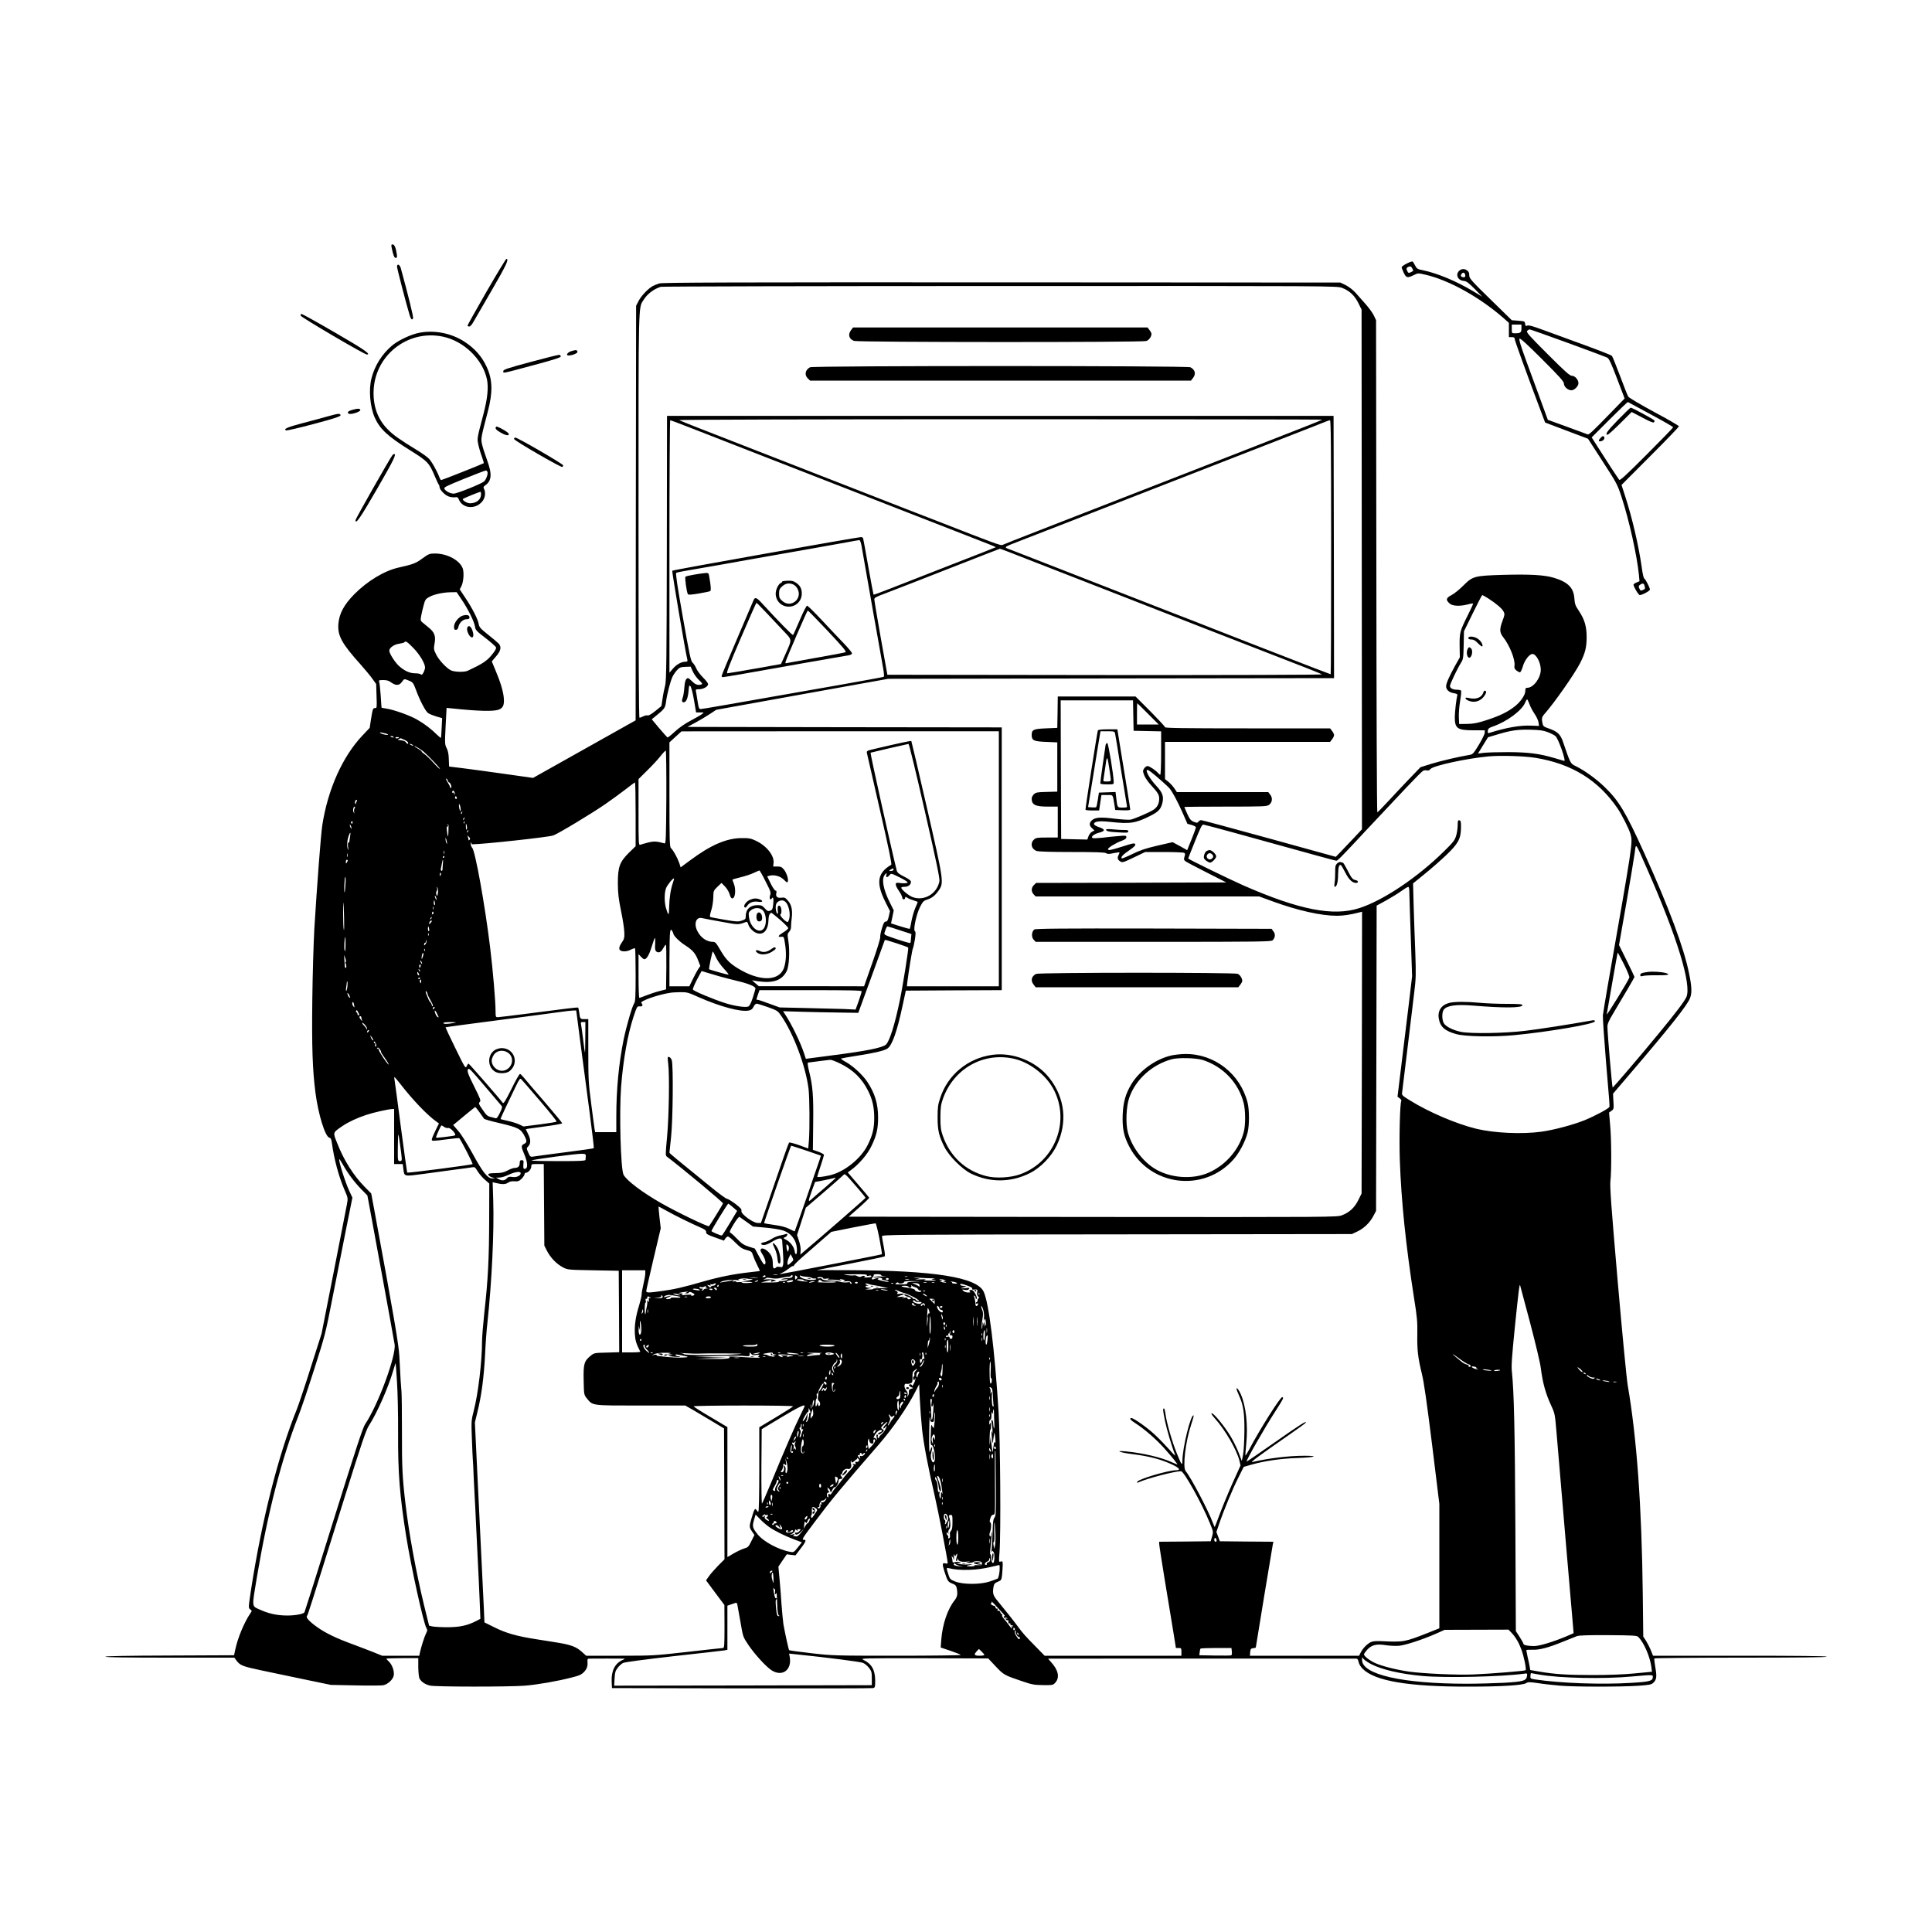 <?xml version="1.0" standalone="no"?>
<!DOCTYPE svg PUBLIC "-//W3C//DTD SVG 20010904//EN"
 "http://www.w3.org/TR/2001/REC-SVG-20010904/DTD/svg10.dtd">
<svg version="1.0" xmlns="http://www.w3.org/2000/svg"
 width="2000pt" height="2000pt" viewBox="0 0 2000 2000"
 preserveAspectRatio="xMidYMid meet">

<g transform="translate(0,2000) scale(0.1,-0.1)"
fill="#000000" stroke="none">
<path d="M4054 17438 c16 -78 27 -108 43 -108 13 0 15 8 10 43 -9 62 -24 97
-43 97 -13 0 -15 -6 -10 -32z"/>
<path d="M5036 16980 c-108 -188 -196 -345 -196 -350 0 -6 8 -10 18 -10 10 0
28 20 46 53 16 28 103 179 194 335 147 254 173 312 144 312 -5 0 -98 -153
-206 -340z"/>
<path d="M14563 17272 c-29 -14 -53 -32 -53 -39 0 -7 10 -33 22 -58 25 -52 38
-55 103 -23 44 22 45 22 122 4 240 -55 555 -230 801 -443 l62 -55 0 -74 0 -74
30 0 c23 0 30 -5 30 -19 0 -16 120 -348 268 -740 l47 -125 95 -36 c52 -20 152
-58 222 -84 l127 -48 152 -235 c147 -227 153 -239 196 -370 80 -248 159 -604
179 -804 l6 -66 -31 -13 c-17 -7 -31 -17 -31 -22 0 -22 52 -108 65 -108 25 0
105 43 105 57 0 19 -47 110 -59 115 -6 1 -18 54 -26 117 -32 224 -99 513 -173
739 l-36 112 297 298 c163 163 297 302 297 309 0 6 -115 73 -256 148 -140 76
-261 147 -268 159 -8 11 -46 109 -86 216 -40 107 -78 200 -84 207 -6 6 -135
57 -286 112 -151 55 -342 125 -424 155 -110 41 -154 52 -167 45 -15 -7 -18 -4
-21 19 -3 26 -6 27 -71 32 l-67 5 -220 215 c-190 185 -220 219 -220 245 0 36
-8 48 -37 64 -30 15 -71 -2 -84 -36 -14 -38 15 -77 63 -81 28 -2 49 -18 114
-83 l79 -81 -93 56 c-175 105 -371 187 -520 218 -58 11 -65 16 -83 50 -10 20
-22 39 -26 41 -5 3 -32 -7 -60 -21z m67 -73 c0 -3 -11 -11 -25 -17 -21 -10
-26 -9 -35 8 -15 28 -12 40 13 49 17 7 25 4 34 -13 7 -11 12 -24 13 -27z m538
-47 c3 -16 -2 -22 -17 -22 -26 0 -36 17 -20 36 16 19 33 13 37 -14z m582 -551
c0 -43 -10 -51 -66 -51 -34 0 -34 0 -34 45 l0 45 50 0 50 0 0 -39z m481 -151
c211 -77 395 -146 407 -152 19 -10 41 -58 102 -218 l78 -205 -136 -140 c-188
-194 -233 -237 -246 -232 -6 2 -102 37 -212 78 l-201 73 -66 181 c-36 99 -104
285 -152 414 -61 166 -83 237 -75 245 7 7 75 -54 235 -214 182 -182 225 -230
225 -252 0 -32 41 -68 77 -68 31 0 73 42 73 73 0 36 -36 77 -68 77 -22 0 -70
43 -251 224 -194 194 -223 227 -212 240 8 9 19 16 26 16 7 0 185 -63 396 -140z
m858 -740 c127 -68 231 -128 231 -133 0 -5 -123 -132 -274 -283 -213 -213
-276 -271 -284 -261 -6 7 -44 65 -85 127 -40 63 -102 159 -137 213 l-63 99
184 184 c101 101 187 183 191 182 4 -2 110 -59 237 -128z m-65 -1772 c8 -33 8
-34 -18 -46 -21 -9 -25 -7 -35 15 -10 21 -9 28 6 39 26 19 40 17 47 -8z"/>
<path d="M16751 15655 c-112 -115 -140 -155 -109 -155 7 0 66 53 131 118 l118
117 111 -58 c74 -40 113 -56 120 -49 6 6 7 15 4 20 -7 11 -231 132 -245 132
-4 0 -63 -56 -130 -125z"/>
<path d="M16571 15469 c-27 -29 -27 -41 0 -37 29 4 48 33 32 49 -8 8 -16 5
-32 -12z"/>
<path d="M4110 17239 c0 -18 100 -404 132 -506 11 -39 26 -50 34 -28 6 13 -52
246 -127 519 -11 39 -39 50 -39 15z"/>
<path d="M6825 17066 c-22 -7 -52 -19 -67 -27 -47 -25 -118 -99 -146 -152
l-27 -52 -3 -2146 -2 -2146 -531 -298 -531 -298 -297 42 c-163 23 -358 50
-434 59 l-138 17 -3 75 c-1 51 -8 88 -22 115 -20 38 -20 49 -11 228 l10 189
61 -6 c267 -28 420 -32 476 -13 48 17 62 48 55 124 -6 69 -36 167 -89 292
l-35 84 44 52 c50 58 58 98 28 132 -10 11 -59 52 -109 92 -79 63 -92 77 -98
109 -7 49 -68 168 -140 275 l-57 86 17 32 c22 43 29 137 15 182 -28 85 -160
157 -287 157 -58 0 -65 -3 -130 -50 -69 -51 -98 -62 -246 -95 -147 -32 -324
-139 -460 -276 -107 -109 -156 -200 -165 -306 -10 -123 34 -204 231 -423 46
-52 102 -119 122 -148 l38 -53 4 -125 c4 -119 4 -124 -16 -124 -22 0 -24 -7
-43 -125 l-12 -80 -74 -78 c-207 -218 -360 -559 -417 -932 -15 -102 -53 -598
-82 -1070 -8 -143 -18 -474 -21 -735 -6 -490 2 -725 33 -965 29 -222 100 -451
143 -462 15 -4 22 -17 26 -52 25 -177 70 -345 131 -488 37 -85 37 -86 25 -152
-7 -36 -68 -352 -137 -701 l-125 -635 -111 -348 c-60 -191 -126 -387 -145
-435 -192 -473 -362 -1144 -474 -1867 -28 -188 -29 -190 -9 -205 20 -15 20
-15 -1 -45 -61 -90 -130 -256 -153 -370 l-13 -60 -666 -3 c-433 -1 -667 -6
-667 -12 0 -7 233 -10 668 -10 l668 0 22 -30 c37 -50 64 -61 259 -102 104 -21
307 -64 453 -95 l265 -55 252 -5 c139 -3 268 -2 288 1 49 9 103 59 111 102 8
43 -16 112 -51 144 -14 13 -25 26 -25 29 0 3 74 6 165 6 l165 0 0 -95 c1 -55
6 -104 13 -117 19 -34 60 -61 108 -72 58 -14 819 -14 984 -1 138 12 334 46
485 85 80 20 100 30 128 59 30 34 38 59 33 114 -1 16 4 22 19 22 42 1 331 1
353 0 19 -1 19 -2 -8 -14 -78 -34 -118 -112 -113 -221 l3 -70 1340 -3 c737 -1
1350 0 1363 3 20 5 22 11 22 78 -1 110 -36 173 -122 214 -35 17 -12 18 628 17
l664 -2 76 -81 c84 -89 91 -93 269 -153 108 -37 131 -41 223 -42 102 -1 104 0
128 27 45 52 30 128 -43 208 -19 21 -34 39 -32 39 8 0 3175 1 3190 0 11 0 19
-12 23 -35 4 -21 22 -50 43 -71 126 -126 475 -185 1095 -184 336 0 562 14 596
36 20 13 34 13 125 0 56 -9 158 -20 227 -26 152 -13 626 -13 808 -1 117 8 137
12 157 31 34 32 38 63 21 159 -8 47 -13 88 -10 93 3 4 405 8 895 8 586 0 889
3 889 10 0 7 -306 10 -899 10 l-899 0 -22 55 c-12 30 -35 74 -50 99 l-29 44
-5 439 c-11 913 -62 1619 -156 2163 -11 63 -58 549 -104 1080 -67 775 -82 979
-75 1035 12 104 11 432 -3 579 l-11 129 25 18 c24 17 25 22 20 98 l-4 79 174
204 c416 486 600 718 624 788 20 53 17 120 -11 254 -53 264 -209 681 -462
1241 -195 431 -264 545 -413 689 -88 85 -209 172 -302 217 -51 25 -51 24 -129
253 -27 77 -58 105 -152 137 -43 14 -53 23 -58 46 -12 52 -9 70 17 99 104 117
318 423 373 533 51 101 65 159 66 261 0 115 -21 187 -81 277 -36 53 -42 71
-46 126 -7 112 -66 172 -213 216 -96 29 -247 38 -525 30 -298 -9 -314 -13
-413 -112 -40 -40 -94 -84 -122 -98 -56 -29 -61 -49 -19 -86 30 -28 108 -31
192 -9 28 8 52 11 52 6 0 -4 -25 -58 -56 -120 -82 -165 -85 -177 -84 -315 l2
-120 -48 -85 c-62 -112 -94 -185 -94 -215 0 -35 32 -64 80 -71 31 -5 39 -10
36 -23 -10 -33 -26 -174 -26 -226 0 -116 27 -135 195 -135 l115 0 0 -25 c0
-13 -28 -70 -61 -125 -56 -92 -64 -100 -98 -105 -104 -17 -289 -60 -391 -91
l-115 -36 -112 -116 c-62 -65 -161 -169 -220 -234 -60 -64 -111 -117 -115
-117 -5 -1 -9 1145 -10 2547 l-3 2547 -22 47 c-12 26 -49 77 -82 115 -33 37
-81 92 -107 121 -28 31 -70 63 -103 80 l-56 27 -3505 2 c-2801 1 -3513 -1
-3545 -11z m7068 -46 c76 -29 130 -79 169 -158 l33 -67 2 -2690 2 -2690 -75
-80 c-42 -44 -103 -108 -136 -143 l-60 -62 -688 190 c-379 104 -696 190 -706
190 -9 0 -22 -7 -28 -16 -11 -14 -16 -14 -49 -1 -30 13 -41 27 -67 83 -16 37
-30 68 -30 70 0 2 192 4 428 4 389 0 429 2 449 18 34 26 39 71 13 105 l-21 27
-473 0 -473 0 -26 39 c-15 22 -42 52 -62 68 l-35 28 0 193 0 192 854 0 855 0
20 26 c12 15 21 34 21 44 0 10 -9 29 -21 44 l-20 26 -855 0 c-672 0 -854 3
-854 12 0 7 -69 81 -152 165 l-153 153 -402 0 -403 0 -2 -162 -3 -163 -118 -5
c-129 -5 -147 -14 -147 -69 1 -56 20 -66 148 -71 l117 -5 0 -255 0 -255 -110
-3 c-96 -2 -112 -5 -132 -24 -13 -12 -23 -32 -23 -44 0 -66 37 -84 170 -84
l100 0 0 -160 0 -160 -112 0 c-101 0 -114 -2 -135 -22 -41 -38 -26 -98 28
-117 21 -7 148 -11 366 -11 244 0 338 -3 353 -12 15 -10 32 -10 76 0 32 6 59
10 62 8 2 -2 -1 -13 -7 -24 -17 -32 -13 -50 14 -68 24 -16 29 -14 143 40 l117
56 195 0 c107 0 201 -4 209 -9 11 -7 11 -15 3 -39 -8 -25 -7 -33 6 -45 9 -8
109 -61 222 -118 l205 -104 -984 -3 -985 -2 -23 -22 c-28 -27 -30 -67 -3 -96
l21 -22 1157 0 1157 0 137 -50 c262 -96 505 -150 668 -150 66 0 139 11 233 35
l27 7 -2 -1459 -3 -1458 -33 -67 c-39 -79 -93 -129 -169 -158 -53 -20 -71 -20
-2580 -18 l-2527 3 107 94 c59 52 106 98 105 102 -2 4 -52 65 -113 135 l-109
127 34 25 c82 60 169 161 209 244 54 109 71 182 71 298 0 143 -33 252 -111
370 -49 74 -151 167 -224 207 -37 20 -54 34 -45 36 8 3 78 15 155 27 182 28
288 53 321 75 49 32 100 175 158 447 l33 153 496 3 497 2 0 1360 0 1360 -1627
2 -1627 3 84 45 c46 25 113 65 149 89 l65 43 891 161 890 160 2308 4 2307 3
-2 1358 -3 1357 -3450 0 -3450 0 -2 -1367 c-2 -1161 -5 -1375 -17 -1422 -8
-31 -21 -92 -27 -136 l-12 -79 -64 -52 c-40 -32 -69 -49 -79 -45 -8 3 -28 -1
-44 -9 -16 -8 -34 -15 -40 -15 -7 0 -10 637 -10 2088 0 2269 -3 2150 54 2240
37 60 106 111 176 133 14 4 1594 8 3512 8 3468 1 3488 1 3541 -19z m-204
-1364 c-5 -5 -242 -99 -1069 -421 -179 -70 -363 -142 -410 -160 -115 -45
-1010 -394 -1455 -567 -198 -77 -368 -144 -377 -149 -17 -9 -72 11 -678 248
-91 35 -232 90 -315 122 -371 145 -1138 444 -1540 601 -242 94 -521 203 -620
242 -99 39 -187 74 -195 79 -8 5 1462 9 3324 9 1837 0 3337 -2 3335 -4z
m-6433 -127 c170 -66 388 -151 484 -189 96 -38 402 -157 680 -265 628 -245
732 -285 1000 -390 118 -46 330 -129 470 -183 140 -55 292 -114 338 -132 46
-18 82 -33 80 -35 -2 -2 -208 -83 -458 -180 -250 -98 -534 -209 -629 -246 -96
-38 -176 -67 -178 -65 -2 2 -26 131 -54 287 -27 156 -52 290 -54 297 -2 6 -12
12 -22 12 -35 0 -1947 -340 -1954 -348 -5 -6 135 -835 156 -919 4 -19 1 -23
-19 -23 -42 0 -93 -28 -130 -72 l-36 -42 0 1307 c0 719 4 1307 8 1307 5 0 148
-54 318 -121z m6524 -1194 c0 -723 -2 -1315 -5 -1315 -2 0 -84 31 -182 69
-246 95 -940 365 -1043 406 -47 19 -269 106 -495 193 -225 88 -543 212 -705
275 -729 285 -848 331 -898 350 -64 24 -72 19 130 97 84 32 281 109 438 170
157 62 539 211 850 332 775 302 822 320 1350 526 256 99 481 188 500 196 19 8
41 15 48 16 9 0 12 -269 12 -1315z m-4862 18 c6 -32 34 -191 62 -353 28 -162
57 -329 65 -370 8 -41 30 -167 50 -280 20 -113 42 -238 49 -278 7 -40 9 -75 5
-78 -5 -3 -212 -41 -461 -85 -1182 -208 -1417 -249 -1435 -249 -17 0 -21 12
-32 83 -7 45 -14 91 -17 102 -4 17 0 20 34 20 45 1 92 28 92 53 0 10 -23 40
-51 67 -28 28 -60 70 -71 95 -10 25 -28 52 -39 61 -17 13 -32 82 -100 469 -55
310 -77 455 -69 460 6 4 70 17 143 29 156 26 488 85 602 106 107 19 421 75
680 120 116 20 266 47 335 60 69 13 130 24 136 24 6 1 16 -25 22 -56z m1517
-64 c274 -106 742 -289 870 -339 334 -131 2090 -816 2225 -867 80 -31 149 -60
155 -64 5 -5 -975 -8 -2245 -7 l-2254 3 -68 380 c-37 209 -67 389 -67 400 -1
16 18 27 97 56 109 41 382 148 867 338 182 71 332 130 335 130 3 1 41 -13 85
-30z m-5656 -496 c68 -101 131 -229 138 -279 5 -36 14 -46 109 -119 57 -44
106 -88 109 -97 4 -12 -11 -38 -46 -80 -50 -61 -98 -92 -248 -162 -36 -16
-141 -13 -176 6 -48 26 -124 108 -151 165 -25 49 -25 57 -15 114 13 76 -1 114
-63 164 -23 19 -51 42 -63 52 -20 16 -21 22 -13 68 5 28 17 78 26 111 14 54
21 64 55 83 49 28 145 49 225 50 l61 1 52 -77z m10629 11 c82 -53 141 -103
157 -135 13 -25 12 -34 -10 -93 -34 -89 -32 -124 6 -172 66 -83 126 -233 117
-294 -4 -24 1 -35 20 -51 14 -10 30 -19 36 -19 7 0 21 28 31 63 19 65 68 127
99 127 39 0 86 -89 86 -163 0 -85 -76 -187 -139 -187 -17 0 -21 -6 -21 -32 0
-41 -47 -111 -106 -158 -73 -58 -153 -98 -284 -141 -103 -34 -140 -41 -210
-43 l-85 -1 -3 70 c-2 38 4 113 13 167 9 53 14 102 10 108 -3 5 -22 10 -41 10
-44 0 -74 15 -74 39 0 20 75 177 113 238 24 37 26 50 29 184 l3 144 92 188
c50 103 94 187 98 187 3 0 32 -16 63 -36z m-11129 -512 c65 -66 121 -160 121
-202 0 -11 -7 -35 -16 -52 -12 -22 -19 -27 -27 -19 -6 6 -33 11 -59 11 -57 0
-111 25 -168 76 -42 38 -100 130 -100 158 0 30 49 65 101 72 27 4 52 11 55 15
11 18 29 7 93 -59z m2892 -242 c12 -27 41 -67 64 -89 32 -30 39 -41 28 -45
-34 -13 -63 -5 -96 29 -19 19 -39 35 -44 35 -22 0 -35 -32 -39 -100 -3 -40
-10 -83 -15 -97 -14 -37 -11 -53 9 -53 26 0 43 43 50 118 4 55 7 62 19 49 8
-8 25 -72 37 -143 l22 -129 42 0 c42 0 42 0 19 -17 -12 -10 -65 -40 -117 -68
-60 -31 -121 -74 -164 -114 -39 -36 -73 -63 -77 -60 -4 2 -42 46 -85 96 l-77
92 44 36 c86 69 95 82 103 140 10 82 46 220 68 265 11 22 33 54 49 70 24 26
36 30 84 32 l55 2 21 -49z m-2935 -97 c38 -16 43 -23 69 -92 42 -115 101 -226
128 -244 14 -9 52 -24 84 -34 l60 -17 -5 -101 c-2 -55 -6 -102 -8 -104 -1 -2
-20 14 -41 34 -59 59 -129 112 -204 155 -73 43 -244 104 -321 115 -27 4 -48 8
-48 9 -1 0 -5 57 -9 126 -5 69 -12 133 -16 143 -6 15 -1 17 42 17 37 0 58 -6
83 -25 47 -34 83 -33 110 5 25 35 23 35 76 13z m11597 -242 c9 -27 33 -72 53
-101 20 -29 38 -69 41 -89 l5 -36 -73 3 c-118 6 -260 -18 -442 -75 -15 -5 -18
-1 -15 21 2 23 11 31 54 46 146 51 299 165 333 248 7 18 16 32 20 32 3 0 14
-22 24 -49z m-4101 -118 l3 -158 143 -3 142 -3 0 -224 c0 -124 -4 -225 -9
-225 -5 0 -15 8 -22 17 -24 28 -91 73 -110 73 -10 0 -26 -11 -35 -25 -15 -24
-15 -28 1 -71 9 -25 43 -73 75 -107 66 -72 80 -95 80 -135 0 -50 -20 -89 -58
-114 -44 -29 -194 -93 -238 -103 -17 -3 -91 1 -165 10 -148 19 -203 14 -236
-17 -30 -28 -29 -53 2 -82 l25 -23 -25 -13 c-14 -7 -30 -28 -37 -47 l-12 -34
-136 3 -135 3 -3 718 -2 717 375 0 374 0 3 -157z m153 17 l110 -110 -113 0
-112 0 0 110 c0 61 1 110 3 110 1 0 52 -49 112 -110z m4137 -189 c31 -12 67
-30 79 -40 31 -25 115 -265 91 -258 -9 3 -55 16 -102 30 -156 46 -270 60 -475
61 -104 0 -218 -3 -253 -7 l-62 -8 52 85 52 84 91 27 c143 44 219 55 350 51
94 -2 132 -8 177 -25z m-5682 -1311 l0 -1320 -476 0 -476 0 4 38 c14 114 50
339 58 353 4 8 14 50 21 93 9 62 9 80 0 86 -20 11 14 172 52 249 28 55 37 66
71 77 53 17 85 42 121 93 58 82 57 89 -120 861 -86 377 -159 687 -161 689 -4
4 -123 -21 -357 -76 -107 -25 -108 -25 -102 -52 3 -14 64 -278 134 -586 91
-395 125 -562 117 -567 -144 -84 -160 -187 -60 -386 l47 -94 -12 -54 c-10 -42
-17 -54 -31 -54 -15 0 -24 -15 -40 -69 -12 -37 -20 -79 -18 -93 2 -13 -35
-133 -82 -266 l-85 -242 -545 1 -545 0 -35 30 -35 31 55 -9 c163 -24 252 6
303 102 26 50 35 205 18 315 -11 68 -10 74 9 95 13 14 20 34 19 56 0 19 3 57
7 86 10 79 -2 138 -39 179 -28 32 -35 36 -69 31 -43 -6 -61 13 -51 51 3 15 1
22 -8 22 -8 0 -31 33 -51 74 l-36 74 25 7 c50 12 112 -5 149 -43 26 -27 35
-31 39 -19 10 24 -13 93 -41 127 -21 25 -33 30 -68 30 l-42 0 4 39 c7 76 -74
177 -186 229 -49 23 -69 27 -147 26 -155 -1 -320 -73 -529 -229 l-100 -74 -15
47 c-19 54 -63 133 -85 152 -14 11 -16 76 -16 554 l0 541 62 57 63 57 1643 1
1642 0 0 -1320z m-6343 1296 c7 -1 16 -6 20 -10 4 -4 -10 -5 -32 -1 -22 4 -44
12 -50 18 -7 6 0 7 20 2 17 -4 35 -8 42 -9z m77 -35 c4 -5 -3 -7 -14 -4 -23 6
-26 13 -6 13 8 0 17 -4 20 -9z m56 -5 c0 -9 -30 -14 -35 -6 -4 6 3 10 14 10
12 0 21 -2 21 -4z m57 -25 c17 -7 34 -19 37 -27 7 -19 -11 -18 -21 1 -8 13
-34 22 -73 24 -13 1 -13 2 0 11 8 5 17 8 20 7 3 -2 19 -9 37 -16z m83 -51 c8
-5 11 -10 5 -10 -5 0 -17 5 -25 10 -8 5 -10 10 -5 10 6 0 17 -5 25 -10z m5303
-683 c119 -520 157 -703 152 -729 -25 -131 -159 -210 -280 -164 -42 17 -115
78 -115 97 0 5 15 9 34 9 38 0 66 21 66 51 0 13 -20 29 -70 54 -54 27 -71 41
-77 63 -53 210 -277 1218 -271 1220 10 4 379 89 393 91 6 0 81 -311 168 -692z
m-5188 612 c54 -47 174 -173 169 -178 -3 -3 -33 25 -66 62 -33 38 -77 79 -97
93 -19 13 -31 24 -26 24 6 0 -9 12 -32 26 -24 14 -43 27 -43 30 0 7 69 -35 95
-57z m2513 -471 c-3 -424 -5 -483 -18 -479 -83 23 -110 24 -171 9 -35 -9 -72
-19 -81 -23 -17 -7 -18 13 -18 336 l0 344 91 90 c50 49 111 115 136 147 25 32
50 58 55 58 4 0 7 -217 6 -482z m8997 407 c375 -61 651 -231 851 -525 46 -69
118 -212 133 -265 24 -89 27 -70 -236 -1570 -25 -143 -47 -280 -50 -305 -2
-25 12 -234 31 -465 36 -424 39 -460 37 -482 -1 -16 -145 -93 -256 -139 -123
-49 -314 -100 -446 -119 -201 -28 -489 -15 -676 30 -209 51 -492 172 -691 296
-79 49 -82 52 -77 83 2 17 27 220 55 451 28 231 60 492 70 581 18 145 19 186
11 415 -6 140 -13 358 -17 484 l-6 230 118 96 c66 53 165 140 221 193 128 122
155 171 157 283 1 66 -2 78 -16 81 -15 3 -18 -4 -18 -50 0 -30 -7 -79 -16
-109 -14 -47 -29 -67 -124 -160 -274 -271 -630 -510 -879 -590 -270 -87 -622
-18 -1199 235 -145 64 -572 272 -572 279 0 1 31 81 70 177 55 138 73 175 87
174 10 -1 158 -40 328 -87 906 -251 1038 -287 1050 -287 11 0 40 29 210 210
38 42 138 148 220 235 83 88 218 231 299 318 82 87 157 162 168 168 10 5 28 7
39 4 13 -4 25 0 37 14 29 35 370 109 602 131 124 11 371 4 485 -15z m-3979
-147 c53 -41 168 -143 189 -167 34 -41 82 -131 136 -252 l51 -117 44 -12 c24
-7 44 -18 44 -24 0 -7 -16 -52 -36 -102 -20 -49 -40 -99 -45 -112 l-9 -23 -75
42 -76 41 -157 -36 c-125 -29 -178 -47 -260 -87 -57 -28 -106 -48 -110 -45
-12 13 14 41 80 85 41 28 64 49 61 58 -7 19 -17 17 -139 -22 -115 -36 -144
-42 -144 -25 0 15 83 65 141 86 35 13 49 23 49 37 0 18 -6 19 -82 12 -46 -3
-120 -11 -166 -17 -45 -5 -90 -7 -99 -4 -27 11 11 43 68 57 63 16 61 35 -6 57
-29 10 -50 23 -50 31 0 28 55 35 165 23 210 -23 267 -15 425 66 75 38 100 65
116 122 19 73 6 113 -61 185 -71 77 -120 165 -91 165 4 0 21 -10 37 -22z
m-7281 -88 c3 -11 10 -20 14 -20 13 0 31 -49 21 -55 -6 -4 -10 -1 -10 5 0 6
-11 28 -25 50 -14 22 -21 40 -16 40 5 0 13 -9 16 -20z m1945 -350 l0 -330 -69
-67 c-97 -97 -115 -146 -115 -318 1 -107 7 -157 33 -285 18 -85 33 -185 34
-221 2 -57 -2 -71 -26 -106 -40 -57 -34 -87 16 -91 24 -2 53 4 77 17 21 11 41
17 44 14 3 -4 6 -128 6 -277 0 -221 -3 -275 -15 -292 -21 -31 -79 -231 -109
-374 -50 -247 -76 -518 -76 -797 l0 -163 -110 0 -109 0 -6 33 c-3 17 -19 135
-35 262 -28 213 -30 252 -30 552 l0 323 -40 0 c-44 0 -46 2 -54 69 -3 24 -8
47 -11 50 -6 5 -95 -6 -580 -69 -126 -16 -240 -30 -252 -30 -21 0 -23 4 -23
64 0 99 -28 430 -56 656 -54 444 -156 1011 -187 1035 -7 6 -13 24 -14 40 0 17
1 22 4 13 2 -10 8 -18 13 -18 109 0 780 73 836 91 45 14 395 225 539 324 66
46 161 115 210 153 50 39 93 71 98 72 4 0 7 -148 7 -330z m-1874 207 c-2 -7
-5 -4 -5 6 -1 10 -5 15 -11 12 -11 -7 -14 8 -3 19 9 9 26 -22 19 -37z m24 -38
c0 -5 -4 -9 -10 -9 -5 0 -10 7 -10 16 0 8 5 12 10 9 6 -3 10 -10 10 -16z
m-1039 -38 c-6 -10 -8 -21 -6 -25 3 -3 0 -2 -5 2 -12 10 -3 42 11 42 6 0 6 -8
0 -19z m1078 -81 c0 -23 -1 -23 -9 -5 -5 11 -9 31 -9 45 0 23 1 23 9 5 5 -11
9 -31 9 -45z m-1099 11 c-5 -11 -7 -28 -4 -38 5 -15 4 -16 -5 -2 -11 17 -4 59
11 59 5 0 4 -8 -2 -19z m1113 -46 c-3 -9 -8 -14 -10 -11 -3 3 -2 9 2 15 9 16
15 13 8 -4z m18 -68 c-10 -9 -11 -8 -5 6 3 10 9 15 12 12 3 -3 0 -11 -7 -18z
m-1151 -33 c0 -8 -5 -12 -10 -9 -6 4 -8 11 -5 16 9 14 15 11 15 -7z m1157 -6
c-3 -8 -6 -5 -6 6 -1 11 2 17 5 13 3 -3 4 -12 1 -19z m25 -65 c-5 -7 -8 5 -9
30 -1 38 0 39 8 13 4 -16 5 -35 1 -43z m-1193 12 c0 -5 -4 -3 -9 5 -5 8 -9 22
-9 30 0 16 17 -16 18 -35z m1005 27 c-1 -7 -2 -35 -2 -64 -2 -63 -7 -60 -15
10 -4 32 -2 50 3 47 6 -4 10 -2 10 4 0 5 -5 12 -10 14 -6 3 -5 4 2 3 7 -2 13
-8 12 -14z m197 -65 c-10 -9 -11 -8 -5 6 3 10 9 15 12 12 3 -3 0 -11 -7 -18z
m-1216 -39 c-3 -18 -7 -43 -8 -55 0 -12 -5 -19 -10 -16 -6 4 -7 -14 -4 -43 5
-40 5 -44 -4 -19 -10 32 -5 93 13 138 14 37 20 34 13 -5z m1236 -41 c-8 -8
-11 -8 -11 0 0 6 -3 20 -7 30 -7 17 -6 17 11 0 14 -14 16 -21 7 -30z m-233
-37 c0 -9 -3 -7 -8 5 -5 11 -8 29 -8 40 0 16 2 15 8 -5 4 -14 8 -32 8 -40z
m12427 -275 c306 -694 457 -1187 403 -1315 -19 -44 -111 -166 -292 -385 -177
-216 -468 -556 -472 -553 -6 7 -54 560 -54 631 0 28 15 62 59 135 117 195 221
373 221 379 0 3 -36 79 -80 168 l-80 162 75 429 c41 236 80 471 87 522 15 109
1 127 133 -173z m-12458 168 c-3 -10 -5 -4 -5 12 0 17 2 24 5 18 2 -7 2 -21 0
-30z m-1000 -30 c-3 -10 -5 -4 -5 12 0 17 2 24 5 18 2 -7 2 -21 0 -30z m1003
-3 c0 -5 -5 -10 -11 -10 -5 0 -7 5 -4 10 3 6 8 10 11 10 2 0 4 -4 4 -10z
m-1000 -37 c0 -5 -5 -15 -10 -23 -8 -12 -10 -11 -10 8 0 12 5 22 10 22 6 0 10
-3 10 -7z m985 -30 c-2 -21 -4 -48 -4 -61 -1 -13 -5 -20 -11 -17 -6 4 -9 14
-6 23 2 10 7 34 11 55 3 20 8 37 10 37 2 0 2 -17 0 -37z m4665 -65 c0 -7 -11
-14 -26 -14 -23 -2 -24 -1 -7 12 23 17 33 17 33 2z m-1325 -122 c53 -103 57
-116 47 -144 -11 -33 2 -57 18 -32 14 23 21 -7 14 -64 -6 -48 -10 -56 -32 -64
-22 -7 -30 -3 -55 25 -25 28 -36 33 -74 33 -78 0 -123 -42 -123 -114 0 -30 -4
-34 -41 -46 -37 -13 -57 -12 -178 9 -75 13 -141 25 -147 28 -8 3 -6 22 8 66
11 34 21 94 22 134 1 71 2 73 43 113 l42 40 36 -37 c21 -22 41 -56 48 -80 7
-29 17 -43 28 -43 31 0 40 95 14 157 -8 20 -14 37 -13 38 2 2 41 12 86 24 46
11 107 31 135 45 29 13 55 25 58 25 4 1 33 -50 64 -113z m-3362 69 c-7 -21
-12 -19 -10 4 0 11 5 18 9 15 4 -3 5 -11 1 -19z m4612 -5 c-8 -26 12 -26 33 0
17 21 17 21 104 -22 48 -24 86 -47 84 -53 -3 -10 -48 -12 -96 -4 -38 6 -36
-23 4 -81 20 -29 36 -61 36 -71 0 -11 7 -19 15 -19 8 0 15 7 15 15 0 14 3 14
23 1 12 -8 41 -20 65 -27 23 -7 42 -14 42 -17 0 -2 -11 -30 -25 -61 -13 -31
-31 -91 -39 -134 -7 -43 -16 -80 -18 -82 -2 -2 -47 9 -99 26 l-95 30 14 67 14
68 -40 80 c-69 138 -89 245 -52 289 17 21 23 19 15 -5z m-5599 -96 c-2 -41 -6
-78 -9 -81 -3 -3 -4 24 -3 59 5 92 5 98 11 98 3 0 4 -34 1 -76z m3390 18 c-23
-65 -37 -157 -39 -253 -2 -92 -7 -94 -32 -12 -19 63 -19 164 1 211 14 34 73
106 81 98 2 -1 -3 -22 -11 -44z m-2433 -107 c-6 -35 -7 -37 -15 -16 -5 15 -4
28 2 36 6 7 8 21 4 31 -5 16 -4 17 5 3 6 -9 7 -33 4 -54z m10057 -12 c1 -43 7
-251 15 -463 l13 -385 -33 -280 c-19 -154 -53 -435 -76 -624 l-42 -344 23 -17
c13 -10 20 -22 16 -28 -14 -23 -23 -390 -15 -615 15 -423 62 -878 146 -1417
33 -205 37 -254 35 -380 -3 -164 6 -243 48 -415 21 -85 51 -297 105 -731 l75
-612 0 -644 0 -644 -117 -47 c-245 -96 -250 -97 -488 -86 -60 2 -88 -1 -110
-13 -37 -20 -78 -63 -99 -105 l-17 -33 -565 0 -565 0 3 38 c3 32 7 37 31 40
15 2 27 5 27 7 0 6 170 1040 176 1067 l6 28 -277 2 -277 3 -18 48 -18 48 28
82 c47 139 138 359 198 478 l57 114 80 23 c138 39 301 63 478 69 179 6 231 23
70 23 -164 0 -374 -26 -538 -65 -31 -8 66 64 382 283 89 62 165 117 168 122
19 30 -46 -10 -310 -195 -161 -113 -296 -205 -300 -205 -13 0 187 351 301 526
80 125 85 134 68 141 -18 6 -235 -337 -344 -545 -18 -34 -35 -61 -37 -58 -2 2
1 55 8 117 19 193 -2 393 -56 515 -21 48 -45 77 -45 56 0 -5 11 -35 25 -65 46
-100 59 -185 57 -377 -1 -96 -7 -204 -14 -240 l-13 -64 -32 85 c-18 47 -56
124 -85 172 -63 104 -172 237 -194 237 -10 0 1 -18 31 -52 109 -121 226 -323
256 -440 l11 -48 -80 -177 c-44 -98 -103 -241 -132 -318 -29 -77 -53 -141 -55
-143 -1 -1 -10 19 -20 45 -47 128 -230 475 -281 534 -33 38 -2 305 56 478 17
51 29 95 27 97 -27 28 -117 -334 -117 -472 0 -52 -10 -38 -59 84 -47 115 -106
320 -116 405 -4 31 -11 57 -16 57 -13 0 -11 -21 12 -133 17 -84 71 -267 105
-352 4 -11 -24 16 -62 60 -39 44 -106 113 -149 153 -78 73 -218 172 -242 172
-27 0 -11 -21 45 -56 87 -56 210 -162 293 -255 79 -88 144 -169 136 -169 -2 0
-29 11 -58 24 -110 50 -298 94 -471 111 -124 12 -71 -11 65 -28 144 -18 257
-44 356 -84 119 -48 160 -83 95 -83 -82 0 -393 -93 -402 -120 -4 -10 0 -11 14
-5 93 42 374 115 440 115 30 0 215 -331 298 -536 37 -90 37 -92 23 -140 l-14
-49 -267 -3 -266 -2 0 -23 c0 -12 25 -173 55 -357 30 -184 69 -422 87 -527
l31 -193 29 0 c26 0 28 -3 28 -40 l0 -40 -708 0 -708 0 -96 98 c-99 100 -133
138 -183 207 -31 43 -146 188 -214 270 -42 51 -48 76 -35 144 5 25 15 36 44
47 36 15 37 17 44 76 3 34 6 79 6 100 0 35 -2 39 -21 33 -20 -7 -20 -5 -12 97
15 196 8 1160 -10 1458 -41 650 -100 1121 -154 1238 -70 150 -513 220 -1393
223 l-335 1 345 67 c190 37 350 70 356 74 8 4 5 34 -7 99 -10 51 -19 101 -19
110 0 17 127 18 2433 20 l2432 3 55 26 c69 32 131 92 167 161 l28 53 3 1580 3
1580 97 53 c54 30 124 73 157 97 33 24 66 44 73 44 8 1 12 -21 12 -76z
m-10071 -53 c0 -10 -3 -8 -9 5 -12 27 -12 43 0 25 5 -8 9 -22 9 -30z m-17 -35
c3 -14 1 -25 -3 -25 -5 0 -9 11 -9 25 0 14 2 25 4 25 2 0 6 -11 8 -25z m3637
0 c29 -37 44 -118 31 -166 -9 -33 -14 -38 -28 -30 -31 17 -74 68 -63 75 16 10
13 72 -4 86 -19 16 -29 -7 -23 -50 5 -35 -7 -41 -16 -7 -12 47 -6 86 16 101
33 23 64 20 87 -9z m-4577 -160 c2 -82 1 -136 -3 -120 -4 17 -7 91 -7 165 0
173 6 148 10 -45z m925 93 c-3 -7 -5 -2 -5 12 0 14 2 19 5 13 2 -7 2 -19 0
-25z m3416 -19 c25 -34 33 -106 17 -153 -33 -102 -151 -37 -167 92 -5 45 -3
50 23 71 39 31 100 26 127 -10z m-3420 -30 c-9 -9 -12 -7 -10 9 1 14 5 18 11
12 7 -7 6 -14 -1 -21z m3593 -61 c46 -40 84 -79 84 -86 0 -7 -22 -26 -50 -43
-56 -34 -64 -51 -22 -47 27 3 27 2 40 -82 13 -87 10 -167 -10 -232 -42 -139
-228 -153 -444 -33 -110 62 -155 104 -213 203 -47 82 -56 92 -81 92 -64 0
-126 43 -161 112 -39 76 -13 149 48 134 15 -4 106 -21 201 -38 180 -33 172
-33 258 -1 6 2 14 -7 18 -20 9 -37 46 -78 84 -94 72 -30 124 24 127 131 2 51
12 75 33 76 2 0 42 -33 88 -72z m-3615 9 c-10 -9 -11 -8 -5 6 3 10 9 15 12 12
3 -3 0 -11 -7 -18z m9 -23 c0 -3 -7 -12 -15 -20 -16 -17 -18 -14 -9 10 6 15
24 23 24 10z m-28 -79 c3 -14 1 -25 -3 -25 -5 0 -9 11 -9 25 0 14 2 25 4 25 2
0 6 -11 8 -25z m4873 -15 l120 -39 -4 -43 c-1 -24 -5 -46 -7 -50 -2 -3 -65 14
-139 39 -126 42 -135 47 -129 66 15 47 24 67 31 67 5 0 62 -18 128 -40z
m-2345 -33 c0 -22 64 -86 128 -126 75 -49 103 -82 132 -160 l20 -51 -23 -33
c-12 -18 -37 -66 -56 -105 l-35 -72 -103 0 -103 0 0 264 c0 145 3 278 7 296 6
31 7 32 20 15 7 -11 13 -23 13 -28z m-2533 -19 c-3 -8 -6 -5 -6 6 -1 11 2 17
5 13 3 -3 4 -12 1 -19z m-860 -99 c-1 -59 -3 -75 -9 -58 -8 20 -2 139 7 139 1
0 2 -37 2 -81z m3205 8 c-3 -48 0 -66 11 -76 25 -20 50 -9 72 32 11 20 23 37
28 37 4 0 6 -104 5 -231 l-3 -231 -70 -18 c-39 -10 -99 -30 -134 -44 -36 -14
-68 -26 -73 -26 -4 0 -8 102 -8 226 l0 227 25 -27 c13 -14 29 -26 35 -26 24 0
50 45 76 129 15 50 30 91 34 91 3 0 4 -28 2 -63z m-2376 1 c-13 -18 -16 -19
-16 -5 0 9 5 17 10 17 6 0 10 8 11 18 0 10 3 12 6 5 2 -7 -3 -23 -11 -35z
m4879 6 c60 -20 113 -39 117 -43 6 -6 -55 -393 -87 -546 -51 -249 -107 -426
-144 -459 -36 -32 -203 -66 -556 -111 -110 -14 -216 -28 -236 -31 l-37 -5 -17
53 c-39 118 -130 306 -200 411 l-19 29 200 -6 c109 -3 285 -7 389 -8 l190 -3
137 375 c75 206 137 376 137 378 2 5 22 0 126 -34z m-4888 -76 c-3 -8 -6 -5
-6 6 -1 11 2 17 5 13 3 -3 4 -12 1 -19z m3013 -65 c14 -33 49 -83 83 -120 33
-35 54 -63 48 -63 -14 0 -194 51 -200 56 -6 5 32 184 38 184 3 0 17 -26 31
-57z m-3032 6 c-13 -37 -17 -34 -11 8 3 18 9 30 14 28 4 -3 3 -19 -3 -36z
m12433 -80 c33 -67 59 -129 56 -138 -9 -31 -239 -406 -234 -381 3 14 29 163
58 333 29 169 54 307 56 307 1 0 30 -55 64 -121z m-13233 23 c-4 -2 -6 -8 -2
-13 10 -17 13 -49 3 -49 -5 0 -10 10 -10 23 -1 12 -3 42 -4 67 l-3 45 13 -35
c7 -19 8 -37 3 -38z m792 -17 c0 -5 -5 -3 -10 5 -5 8 -10 20 -10 25 0 6 5 3
10 -5 5 -8 10 -19 10 -25z m-17 -30 c-7 -21 -13 -19 -13 6 0 11 4 18 10 14 5
-3 7 -12 3 -20z m-5 -50 c-3 -3 -9 2 -12 12 -6 14 -5 15 5 6 7 -7 10 -15 7
-18z m3096 -51 c49 -14 136 -36 193 -50 110 -26 183 -56 183 -76 0 -7 -12 -50
-27 -96 -20 -60 -34 -87 -48 -92 -30 -11 -139 5 -235 35 -123 39 -331 126
-337 141 -3 7 16 53 42 103 l48 89 46 -14 c25 -8 86 -26 135 -40z m-3104 13
c0 -5 -4 -5 -10 -2 -5 3 -10 14 -10 23 0 15 2 15 10 2 5 -8 10 -19 10 -23z
m10 -31 c0 -3 -4 -8 -10 -11 -5 -3 -10 -1 -10 4 0 6 5 11 10 11 6 0 10 -2 10
-4z m10 -38 c0 -18 -2 -20 -9 -8 -6 8 -7 18 -5 22 9 14 14 9 14 -14z m-763
-43 c-2 -25 -8 -49 -12 -53 -4 -4 -5 11 -2 33 4 22 7 46 7 53 0 6 2 12 5 12 3
0 4 -20 2 -45z m5323 -57 c0 -7 -14 -52 -31 -101 l-32 -88 -126 6 c-69 2 -246
7 -393 10 l-267 6 -107 39 c-59 22 -113 40 -120 40 -17 0 -17 -3 2 53 l16 47
529 0 c412 0 529 -3 529 -12z m-4495 -25 c3 -16 20 -49 35 -75 17 -27 25 -50
20 -53 -6 -3 -10 1 -10 9 0 8 -6 21 -13 28 -7 7 -16 20 -19 28 -3 8 -13 32
-22 53 -9 20 -12 37 -7 37 5 0 12 -12 16 -27z m2804 -34 c223 -99 438 -157
522 -140 25 5 38 15 49 38 8 18 23 33 32 33 9 0 62 -16 118 -36 99 -36 102
-38 140 -94 128 -188 250 -517 280 -751 11 -92 13 -408 4 -536 l-7 -82 -96 35
c-52 18 -98 30 -102 26 -4 -4 -30 -72 -57 -152 -27 -80 -91 -265 -142 -412
l-93 -268 -33 0 c-49 0 -176 93 -169 124 5 17 -7 31 -63 74 -38 28 -77 52 -86
52 -10 0 -85 55 -168 123 -353 286 -428 348 -428 355 0 4 8 77 17 162 19 179
24 744 7 795 -6 17 -18 32 -28 33 -16 4 -17 -2 -9 -65 15 -122 8 -544 -11
-756 -17 -182 -18 -199 -3 -210 153 -115 585 -475 582 -485 -5 -13 -133 -221
-145 -235 -9 -11 -329 143 -494 237 -198 113 -359 235 -391 295 -30 59 -46
645 -25 917 22 278 68 536 128 718 36 108 38 111 65 108 28 -4 37 14 16 35
-19 19 172 87 301 106 14 3 59 5 100 6 70 1 83 -2 189 -50z m-3612 16 c6 -14
8 -25 4 -25 -4 0 -13 11 -19 25 -6 14 -8 25 -4 25 4 0 12 -11 19 -25z m49
-101 c5 -27 4 -28 -9 -9 -8 10 -12 25 -10 33 7 17 13 10 19 -24z m826 -36 c-7
-7 -12 -8 -12 -2 0 14 12 26 19 19 2 -3 -1 -11 -7 -17z m-772 -64 c0 -2 -4 -4
-10 -4 -5 0 -10 7 -10 15 0 8 -4 15 -10 15 -5 0 -7 7 -3 15 4 12 9 10 19 -11
8 -14 14 -28 14 -30z m820 -21 c0 -13 -19 2 -28 22 -20 44 -13 61 8 20 11 -22
20 -41 20 -42z m1468 -265 c24 -183 66 -503 94 -711 27 -208 48 -381 45 -383
-2 -3 -141 -23 -308 -44 -167 -22 -315 -41 -327 -44 -20 -3 -27 4 -43 42 -20
45 -20 45 1 67 26 28 25 71 -4 128 l-23 47 21 5 c11 2 96 14 189 26 92 12 167
26 167 31 0 5 -80 102 -177 215 -98 113 -194 225 -213 249 -19 23 -40 45 -46
47 -6 3 -46 -66 -89 -155 -61 -122 -82 -156 -90 -145 -34 46 -349 407 -355
407 -4 0 -12 -12 -19 -27 -12 -27 -16 -21 -117 186 -58 118 -103 215 -102 216
2 2 93 14 203 29 671 88 901 118 985 130 52 8 111 14 130 15 l35 1 43 -332z
m-2268 263 c0 -5 3 -18 6 -28 5 -16 4 -16 -10 1 -18 23 -20 36 -6 36 6 0 10
-4 10 -9z m59 -120 c0 -14 -1 -14 -6 -1 -3 8 -14 23 -24 33 -11 10 -19 22 -19
28 0 5 11 -2 25 -17 14 -15 25 -34 24 -43z m891 58 c-64 -11 -100 -11 -100 1
0 6 30 9 73 9 68 -1 70 -2 27 -10z m1369 -151 c0 -90 -2 -158 -4 -153 -2 6
-11 71 -20 145 -9 74 -19 143 -21 153 -4 13 1 17 20 17 l26 0 -1 -162z m-2247
60 c-7 -7 -12 -8 -12 -2 0 14 12 26 19 19 2 -3 -1 -11 -7 -17z m42 -63 c9 -14
13 -25 8 -25 -5 0 -14 11 -20 25 -6 14 -10 25 -8 25 2 0 11 -11 20 -25z m41
-74 c1 -11 -2 -18 -7 -15 -5 4 -7 12 -4 20 3 8 1 14 -4 14 -6 0 -10 5 -10 12
0 20 23 -9 25 -31z m49 -70 c-2 -2 17 -33 42 -67 25 -35 41 -64 37 -64 -12 1
-103 137 -103 155 0 10 -5 13 -12 9 -7 -5 -8 -3 -3 6 6 10 12 7 26 -11 10 -13
16 -26 13 -28z m4752 -120 c137 -67 227 -155 292 -286 44 -88 62 -169 62 -276
0 -110 -16 -176 -66 -279 -72 -146 -247 -285 -399 -318 -76 -16 -125 -22 -125
-13 0 4 16 54 35 111 19 57 35 109 35 115 0 6 -26 20 -57 32 l-58 20 3 269 c4
287 -4 390 -42 543 -14 56 -18 91 -12 91 6 1 27 3 46 6 64 9 165 21 186 23 11
0 56 -16 100 -38z m-3668 -246 c80 -93 152 -178 160 -188 14 -16 13 -23 -13
-77 -21 -43 -33 -59 -44 -56 -9 3 -29 8 -46 12 -40 9 -50 18 -95 85 -35 50
-37 58 -24 71 14 14 8 30 -55 156 -67 134 -80 170 -64 185 10 11 27 -7 181
-188z m-887 38 c135 -174 285 -330 381 -397 l22 -16 -37 -75 c-20 -41 -37 -82
-37 -90 0 -19 6 -19 158 1 68 9 125 14 126 12 19 -21 144 -264 138 -269 -9 -8
-671 -94 -677 -88 -2 3 -31 214 -65 469 -33 256 -63 477 -66 493 -3 15 -3 27
-1 27 3 0 29 -30 58 -67z m1448 -178 c99 -115 177 -213 173 -216 -4 -4 -83
-17 -175 -29 l-168 -21 -42 20 c-23 11 -76 28 -117 37 -41 9 -76 18 -78 19 -2
2 22 56 53 121 32 66 77 161 102 213 38 79 47 91 58 80 8 -8 95 -108 194 -224z
m-624 -121 c22 -31 43 -60 46 -65 3 -5 70 -25 150 -43 208 -49 230 -61 270
-138 25 -49 24 -66 -6 -80 -31 -14 -31 -31 -1 -99 41 -94 44 -159 7 -159 -13
0 -15 8 -13 45 4 40 2 45 -17 45 -16 0 -21 -6 -21 -28 0 -35 -16 -52 -51 -52
-14 0 -48 -12 -75 -27 -40 -21 -63 -26 -124 -27 -60 -1 -75 -4 -75 -16 0 -8
16 -20 35 -27 l35 -12 -29 0 c-47 -1 -101 66 -205 259 -57 103 -116 198 -148
234 l-52 60 31 25 c17 15 67 56 112 93 45 37 83 68 86 68 3 0 23 -26 45 -56z
m-885 -249 l0 -285 44 0 45 0 6 -47 c12 -86 -1 -83 218 -54 78 11 214 29 302
41 88 11 174 23 191 26 28 5 33 2 57 -39 15 -25 48 -64 74 -87 l48 -42 -1
-371 c-1 -407 -12 -626 -50 -963 -13 -122 -24 -257 -24 -300 0 -206 -40 -543
-86 -719 -25 -97 -26 -107 -19 -290 4 -104 8 -203 10 -220 2 -16 6 -100 9
-185 4 -85 9 -182 11 -215 2 -33 7 -123 10 -200 3 -77 12 -264 20 -415 8 -151
17 -354 21 -452 l7 -176 -42 -22 c-94 -48 -170 -64 -296 -65 -66 0 -137 4
-157 8 l-36 8 -51 207 c-85 351 -159 755 -195 1067 -31 264 -36 374 -35 733 0
202 -2 390 -5 417 -5 50 -10 124 -22 365 -6 119 -55 406 -252 1475 l-39 210
-69 70 c-116 118 -215 275 -285 455 -44 110 -45 104 54 172 65 44 150 84 250
117 71 24 226 59 265 60 l22 1 0 -285z m518 99 c13 -9 32 -14 43 -11 23 6 90
-70 67 -77 -24 -8 -190 -27 -194 -23 -5 5 49 126 56 127 3 0 16 -7 28 -16z
m-439 -326 c1 -22 -4 -28 -19 -28 -22 0 -23 9 -22 125 3 187 3 188 22 55 10
-69 19 -137 19 -152z m4188 81 l151 -52 -13 -41 c-21 -66 -254 -738 -258 -742
-1 -2 -27 9 -57 25 -39 19 -86 31 -158 41 -56 7 -102 16 -102 19 0 13 275 801
280 801 3 0 73 -23 157 -51z m-2283 -59 c-1 -14 -2 -31 -3 -37 -1 -10 -65 -13
-283 -13 -155 0 -278 3 -275 7 10 10 466 71 517 69 41 -1 45 -3 44 -26z
m-2514 -87 c51 -90 118 -180 188 -252 l65 -66 18 -95 c27 -143 257 -1399 264
-1447 18 -115 -172 -629 -305 -826 -25 -37 -95 -252 -326 -990 -161 -518 -298
-949 -302 -957 -12 -21 -121 -38 -212 -33 -92 4 -168 23 -254 62 -81 37 -80
17 -27 332 113 673 257 1233 433 1679 27 69 100 285 162 480 109 339 117 371
186 725 40 204 103 522 140 708 l68 339 -33 71 c-46 100 -116 327 -102 327 3
0 20 -26 37 -57z m2082 -415 l3 -423 28 -55 c36 -70 98 -134 162 -168 50 -27
52 -27 315 -32 l265 -5 3 -422 2 -421 -129 -4 c-127 -3 -130 -3 -168 -34 -66
-53 -75 -85 -71 -254 3 -148 3 -148 33 -186 63 -77 44 -74 559 -74 l460 0 86
-49 c47 -28 137 -81 200 -119 l115 -69 3 -677 2 -678 -66 -66 c-36 -37 -79
-86 -96 -110 l-29 -42 95 -128 95 -127 1 -222 c0 -191 -2 -223 -15 -223 -8 0
-173 -18 -366 -40 -345 -39 -359 -40 -701 -40 l-350 0 -48 43 c-55 49 -110 70
-244 92 -50 8 -152 24 -226 36 -200 31 -312 63 -430 122 l-105 52 -6 140 c-3
77 -26 543 -50 1035 l-43 895 27 111 c41 165 66 355 78 584 5 113 16 266 25
340 45 420 70 942 60 1259 l-6 193 28 -7 c69 -17 102 -17 130 1 18 13 40 18
69 15 36 -2 47 2 73 27 16 17 30 38 30 46 0 9 7 16 15 16 23 0 55 37 55 65 0
24 2 25 64 25 l65 0 3 -422z m-242 327 c0 -26 -44 -46 -86 -39 -32 5 -43 2
-58 -15 -22 -24 -51 -26 -86 -6 l-25 14 35 1 c19 0 61 12 93 28 69 32 127 40
127 17z m3498 -165 c39 -46 72 -86 72 -90 0 -5 -486 -429 -645 -562 l-30 -26
3 42 c2 24 -5 67 -17 101 l-20 60 46 142 45 141 189 162 c103 89 194 169 201
177 14 17 16 15 156 -147z m-238 116 c0 -3 -46 -44 -102 -93 -57 -48 -116
-100 -133 -115 -54 -50 -54 -46 -6 89 l29 78 48 8 c44 8 155 32 162 36 1 0 2
-1 2 -3z m-1062 -304 l43 -37 -76 -127 c-42 -71 -79 -128 -83 -128 -17 0 -107
39 -107 46 0 13 167 284 174 284 3 0 25 -17 49 -38z m-684 -38 c81 -46 261
-134 356 -175 39 -17 50 -27 50 -44 0 -19 13 -27 92 -55 l92 -33 14 21 c8 12
20 22 28 22 7 0 42 -28 76 -63 51 -51 73 -66 117 -77 50 -14 55 -18 66 -55 7
-22 26 -67 43 -100 17 -33 29 -61 28 -62 -1 -1 -47 -7 -102 -13 -165 -18 -315
-48 -480 -95 -206 -60 -307 -83 -434 -100 -137 -19 -160 -19 -160 0 0 9 34
159 75 333 l75 317 -13 113 c-7 61 -11 112 -9 112 2 0 41 -21 86 -46z m826
-114 l65 -47 125 -11 c69 -6 150 -19 180 -28 92 -27 150 -107 150 -207 0 -50
-16 -55 -24 -8 -7 45 -45 95 -90 118 -30 16 -31 16 -8 26 27 12 31 43 5 32
-10 -4 -37 -11 -60 -15 -23 -4 -61 -20 -85 -35 -24 -16 -58 -31 -76 -34 -41
-7 -46 -25 -8 -29 19 -2 47 8 86 32 68 42 104 47 107 14 13 -182 15 -230 9
-253 -6 -23 -10 -26 -35 -20 -17 3 -32 2 -36 -4 -3 -6 -13 -11 -21 -11 -10 0
-14 13 -14 50 0 56 -15 93 -52 126 -54 50 -99 33 -60 -23 37 -54 49 -120 21
-111 -6 2 -29 39 -52 83 l-43 80 -63 20 c-50 16 -73 31 -115 75 -28 30 -60 60
-71 66 -17 9 -15 15 30 91 27 45 54 79 60 76 5 -3 39 -27 75 -53z m1374 -173
c16 -86 28 -159 25 -161 -5 -5 -1040 -206 -1056 -206 -4 1 7 7 25 15 18 8 49
28 69 44 20 17 40 28 45 25 5 -3 7 -1 6 4 -2 5 40 47 93 93 54 46 141 123 196
171 l99 86 224 45 c124 24 229 44 234 43 5 -1 23 -73 40 -159z m-940 -113 c-6
-25 -8 -26 -15 -9 -4 11 -8 31 -8 45 -1 22 0 23 15 9 11 -11 13 -24 8 -45z
m22 -137 c-31 -27 -31 -28 -34 -6 -2 12 4 39 14 59 l18 37 17 -31 c16 -31 16
-31 -15 -59z m-1506 -109 c0 -18 -9 -70 -20 -116 -11 -45 -19 -92 -18 -105 0
-12 -11 -60 -25 -107 -37 -119 -50 -210 -45 -299 4 -68 15 -104 56 -183 2 -5
-39 -8 -92 -8 l-96 0 0 425 0 425 120 0 120 0 0 -32z m1368 -15 c-10 -2 -28
-2 -40 0 -13 2 -5 4 17 4 22 1 32 -1 23 -4z m926 -4 c-5 -9 1 -10 20 -5 15 4
26 2 26 -4 0 -11 1 -11 -55 -15 -22 -1 -31 0 -21 2 14 4 16 7 6 13 -7 5 -21 3
-31 -3 -13 -8 -24 -8 -43 2 -13 8 -31 11 -38 8 -8 -2 -41 -1 -73 3 -49 6 -35
8 78 9 102 1 136 -2 131 -10z m146 2 c0 -6 19 -12 43 -14 23 -2 11 -3 -28 -1
-41 2 -76 -1 -85 -7 -12 -9 -12 -10 4 -5 24 8 92 -4 76 -14 -7 -4 6 -10 29
-14 23 -3 41 -10 41 -14 0 -4 -29 -1 -64 8 -43 10 -59 17 -48 22 15 6 15 7 -1
7 -10 1 -27 -4 -37 -9 -23 -13 -35 3 -15 20 8 7 12 16 9 21 -3 5 13 9 35 9 23
0 41 -4 41 -9z m-1195 -11 c3 -6 -4 -10 -17 -10 -18 0 -20 2 -8 10 19 12 18
12 25 0z m279 -5 c-4 -10 -20 -15 -48 -16 -22 0 -50 -4 -61 -9 -14 -6 -6 -7
25 -4 33 4 41 3 30 -5 -8 -6 -35 -11 -60 -12 -28 0 -38 -3 -27 -7 9 -4 -29 -8
-85 -8 l-103 -1 50 13 c62 17 68 17 59 2 -5 -8 -2 -9 10 -5 10 4 25 7 34 8 9
0 4 5 -13 10 -16 5 -52 7 -80 5 -27 -3 -41 -3 -30 0 11 3 24 9 28 14 5 4 29 3
55 -2 31 -6 63 -5 96 3 26 6 59 12 72 12 14 0 27 3 30 8 9 15 24 10 18 -6z
m49 -14 c-4 -4 -11 -10 -15 -15 -5 -5 -8 3 -8 19 0 24 2 26 15 15 9 -7 12 -16
8 -19z m96 12 c25 -2 49 -7 55 -12 6 -5 19 -7 29 -6 9 2 17 -1 17 -6 0 -5 -24
-9 -53 -9 -54 0 -117 22 -117 41 0 6 6 7 13 2 6 -4 32 -9 56 -10z m1044 0 c-7
-2 -19 -2 -25 0 -7 3 -2 5 12 5 14 0 19 -2 13 -5z m-1556 -10 c-20 -2 -52 -2
-70 0 -17 2 0 4 38 4 39 0 53 -2 32 -4z m683 -4 c0 -7 13 -9 38 -5 26 4 31 3
17 -3 -15 -7 -9 -9 25 -8 25 1 63 -2 85 -6 28 -5 34 -4 20 2 -24 11 -10 13 24
4 23 -6 24 -7 5 -15 -12 -5 -4 -6 22 -2 30 4 44 1 54 -10 8 -11 9 -16 1 -16
-6 0 -11 5 -11 11 0 7 -11 8 -29 4 -16 -3 -49 -1 -73 6 -23 7 -74 12 -111 13
-46 1 -71 6 -76 15 -5 8 -18 12 -30 8 -12 -3 -21 -1 -21 4 0 5 14 9 30 9 17 0
30 -5 30 -11z m1125 -2 c36 0 41 -1 20 -5 -29 -6 -29 -6 10 -12 28 -5 15 -7
-45 -7 -59 1 -76 3 -55 8 19 5 0 7 -50 5 -44 -2 -62 -1 -40 2 l40 6 -50 7
c-31 5 -18 5 35 2 47 -3 108 -6 135 -6z m-1860 -8 c17 -1 -1 -7 -40 -14 l-70
-12 59 -2 c33 0 57 -3 55 -5 -10 -9 -100 -12 -106 -4 -3 6 -18 8 -34 6 -16 -3
-29 -1 -29 4 0 5 -10 6 -22 3 -19 -5 -20 -4 -8 5 12 9 10 10 -10 5 -14 -4 -38
-8 -53 -10 -15 -2 -40 -6 -55 -9 -19 -5 -23 -4 -11 3 29 18 116 27 179 18 19
-2 26 -2 15 1 -18 5 -18 6 5 13 14 4 41 6 60 4 19 -3 49 -5 65 -6z m1415 1 c0
-5 -7 -10 -15 -10 -8 0 -15 5 -15 10 0 6 7 10 15 10 8 0 15 -4 15 -10z m-880
-12 c0 -5 10 -8 22 -8 12 0 19 -2 17 -5 -8 -7 -109 7 -109 16 0 4 16 7 35 6
19 -1 35 -5 35 -9z m1088 5 c-10 -2 -26 -2 -35 0 -10 3 -2 5 17 5 19 0 27 -2
18 -5z m367 -3 l20 -9 -20 -1 c-17 -2 -16 -3 5 -10 20 -6 21 -8 5 -8 -11 0
-29 3 -40 8 l-20 9 20 1 c17 2 16 3 -5 10 -20 6 -21 8 -5 8 11 0 29 -3 40 -8z
m-1930 -10 c-3 -5 -14 -10 -23 -9 -14 0 -13 2 3 9 27 11 27 11 20 0z m365 1
c0 -11 -51 -21 -65 -13 -5 3 1 9 15 13 36 10 50 10 50 0z m296 -2 c4 -8 28
-10 68 -6 34 3 70 1 81 -3 11 -5 -29 -8 -95 -7 -63 1 -107 3 -97 5 9 2 15 8
12 13 -4 5 1 9 9 9 8 0 18 -5 22 -11z m-86 -9 c-34 -11 -60 -11 -35 0 11 5 29
8 40 8 16 0 15 -2 -5 -8z m1047 3 c-57 -3 -78 -7 -74 -16 3 -9 -14 -13 -65
-13 -60 0 -67 2 -52 13 13 9 20 10 25 2 8 -14 59 -4 59 11 0 6 37 9 93 8 l92
-2 -78 -3z m438 -14 c6 -6 -1 -9 -22 -7 -17 1 -30 5 -27 9 2 4 -6 10 -18 12
-13 2 -5 2 17 0 22 -2 44 -8 50 -14z m-1778 5 c-3 -3 -12 -4 -19 -1 -8 3 -5 6
6 6 11 1 17 -2 13 -5z m753 -2 c0 -5 -7 -9 -15 -9 -8 0 -15 4 -15 9 0 4 7 8
15 8 8 0 15 -4 15 -8z m713 1 c-7 -2 -21 -2 -30 0 -10 3 -4 5 12 5 17 0 24 -2
18 -5z m80 0 c-7 -2 -19 -2 -25 0 -7 3 -2 5 12 5 14 0 19 -2 13 -5z m-2268
-22 c-3 -6 -15 -11 -25 -11 -10 0 -20 -6 -22 -12 -3 -9 -10 -7 -23 6 -19 18
-19 18 4 11 18 -5 22 -4 16 5 -5 9 -4 11 3 6 7 -4 20 -3 29 3 20 11 28 7 18
-8z m1644 -6 c20 -2 61 -10 91 -18 l55 -13 -77 1 c-43 0 -78 -3 -78 -7 0 -5
-19 -7 -42 -7 l-43 2 35 7 35 7 -32 2 c-34 1 -47 20 -15 22 16 1 16 2 0 6 -10
2 -18 9 -18 13 0 6 12 5 27 -1 15 -5 43 -12 62 -14z m198 19 c-3 -3 -12 -4
-19 -1 -8 3 -5 6 6 6 11 1 17 -2 13 -5z m272 -19 c3 -15 0 -17 -10 -9 -8 6
-27 16 -44 22 -30 11 -30 11 10 9 31 -2 41 -6 44 -22z m472 4 c54 -17 79 -31
73 -41 -4 -5 2 -9 12 -8 41 5 46 1 40 -26 -5 -18 -2 -32 10 -45 10 -11 12 -19
6 -19 -7 0 -12 -9 -12 -20 0 -11 -4 -20 -10 -20 -5 0 -10 -4 -10 -10 0 -5 7
-7 15 -4 11 5 13 2 9 -10 -3 -9 -10 -16 -15 -16 -9 0 -11 5 -14 50 -1 14 -6
34 -10 44 -6 14 -5 17 3 12 7 -4 12 -14 12 -22 0 -8 4 -12 10 -9 13 8 -24 81
-45 89 -22 8 -41 -4 -24 -15 10 -6 3 -9 -19 -9 -18 0 -41 8 -50 17 -16 15 -15
16 15 10 22 -4 35 -2 44 9 10 13 5 14 -42 9 -52 -4 -53 -4 -19 7 l35 12 -32 4
c-18 2 -33 7 -33 13 0 12 9 11 51 -2z m-2551 -9 c0 -5 -5 -10 -11 -10 -5 0 -7
5 -4 10 3 6 8 10 11 10 2 0 4 -4 4 -10z m2032 -15 c15 -4 29 -13 32 -21 3 -8
13 -14 23 -14 12 0 14 -3 7 -10 -12 -12 -64 3 -64 18 0 5 -19 12 -42 16 -24 4
-54 9 -66 11 -39 6 -38 15 1 15 20 0 39 -4 42 -10 11 -18 35 -11 29 8 -4 11
-3 13 3 5 4 -6 20 -14 35 -18z m6368 -370 c55 -209 105 -418 110 -465 20 -157
50 -267 110 -395 36 -78 37 -85 54 -285 9 -113 52 -623 96 -1134 44 -512 80
-931 80 -932 0 -1 -38 -18 -84 -37 -132 -55 -272 -97 -325 -97 -65 0 -111 10
-111 24 0 6 -18 38 -39 71 l-39 60 -5 1085 c-5 994 -14 1393 -36 1600 -7 60 0
153 30 455 39 381 49 459 55 440 2 -5 48 -181 104 -390z m-8535 376 c-3 -5 3
-12 12 -14 14 -4 13 -5 -4 -6 -12 0 -25 -5 -28 -11 -3 -5 -12 -10 -18 -10 -7
0 -6 4 3 10 12 8 11 10 -7 10 -13 0 -23 5 -23 11 0 6 8 8 18 5 9 -3 24 -1 32
4 19 12 23 12 15 1z m115 -27 c0 -14 -3 -14 -15 -4 -8 7 -15 14 -15 16 0 2 7
4 15 4 8 0 15 -7 15 -16z m-180 -4 c11 -8 5 -9 -22 -7 -21 2 -41 7 -45 10 -10
11 50 8 67 -3z m135 0 c-3 -5 -12 -7 -20 -3 -21 7 -19 13 6 13 11 0 18 -4 14
-10z m1814 -6 c9 -8 -45 -2 -64 6 -14 7 -8 8 20 3 22 -3 42 -7 44 -9z m-96 -1
c-7 -2 -19 -2 -25 0 -7 3 -2 5 12 5 14 0 19 -2 13 -5z m208 -7 c14 -7 38 -16
53 -20 65 -16 189 -86 154 -86 -9 0 -21 7 -28 15 -7 8 -16 12 -21 9 -5 -3 -9
0 -9 5 0 10 -62 41 -82 41 -20 0 4 -19 32 -25 34 -7 41 -25 9 -25 -12 0 -17 4
-14 11 5 7 -6 8 -32 5 -31 -5 -34 -4 -13 4 20 7 14 9 -25 5 -42 -4 -46 -3 -25
6 14 6 30 12 37 13 7 1 16 6 20 10 4 5 -12 6 -36 3 -32 -4 -41 -3 -32 6 8 8 5
14 -11 24 -31 17 -10 16 23 -1z m276 -2 c-3 -3 -12 -4 -19 -1 -8 3 -5 6 6 6
11 1 17 -2 13 -5z m-2472 -14 c-19 -8 -19 -9 2 -9 12 -1 23 4 25 10 2 7 12 7
31 -2 32 -15 34 -25 7 -32 -12 -3 -18 -1 -14 5 5 7 -12 8 -52 4 -42 -5 -55 -4
-44 3 12 9 9 11 -15 12 -30 2 -30 2 5 9 19 4 44 8 55 8 l20 1 -20 -9z m3032
-22 c-3 -8 -6 -5 -6 6 -1 11 2 17 5 13 3 -3 4 -12 1 -19z m-3112 2 l20 -9 -20
0 c-11 0 -29 4 -40 9 l-20 9 20 0 c11 0 29 -4 40 -9z m2559 -5 c11 -8 15 -15
10 -15 -6 0 -19 7 -30 15 -10 8 -14 14 -9 14 6 0 19 -6 29 -14z m-2576 -12
c54 -9 45 -20 -14 -16 -31 2 -53 0 -50 -5 2 -4 -9 -9 -27 -10 -36 -3 -29 8 16
26 25 9 26 11 7 8 -14 -2 -36 -8 -50 -12 -17 -4 -22 -3 -15 4 14 14 46 21 75
15 14 -2 40 -7 58 -10z m-148 -8 c0 -11 -11 -15 -47 -13 l-48 1 43 4 c23 2 40
8 37 14 -4 5 -1 9 4 9 6 0 11 -7 11 -15z m-130 -6 c13 -9 13 -10 -1 -6 -12 4
-15 -1 -12 -21 4 -22 2 -24 -7 -12 -9 13 -11 12 -9 -5 1 -11 -1 -31 -4 -45 -4
-14 -8 -37 -10 -52 -6 -54 -14 -36 -13 31 1 39 5 64 9 58 5 -7 6 0 2 16 -4 19
-2 26 5 22 5 -3 10 1 10 9 0 19 9 20 30 5z m383 4 c-7 -2 -19 -2 -25 0 -7 3
-2 5 12 5 14 0 19 -2 13 -5z m247 -3 c0 -5 -14 -10 -31 -10 -17 0 -28 4 -24
10 3 6 17 10 31 10 13 0 24 -4 24 -10z m2315 -42 l1 -28 -28 27 c-15 15 -28
27 -28 28 0 0 12 1 28 0 23 0 27 -4 27 -27z m-199 1 c3 -6 19 -9 35 -7 30 5
40 -8 14 -18 -18 -7 -75 14 -75 27 0 13 17 11 26 -2z m-16 -28 c0 -5 8 -12 18
-14 9 -3 5 -4 -10 -4 -25 1 -42 27 -18 27 6 0 10 -4 10 -9z m114 -7 c5 -14 4
-15 -8 -5 -11 9 -15 9 -19 -1 -2 -7 -8 -9 -13 -5 -5 4 -2 12 6 17 21 14 27 12
34 -6z m149 -34 c3 -11 12 -20 21 -20 9 0 16 -6 16 -14 0 -34 -58 11 -60 47 0
16 18 6 23 -13z m32 10 c-3 -5 -10 -10 -16 -10 -5 0 -9 5 -9 10 0 6 7 10 16
10 8 0 12 -4 9 -10z m424 -31 c7 -23 10 -60 7 -83 -4 -26 -3 -34 2 -22 8 19 9
18 15 -5 4 -13 6 -33 6 -44 -1 -13 -4 -10 -9 10 l-8 30 -2 -30 -2 -30 -8 30
c-7 27 -8 25 -10 -20 -2 -31 -5 -40 -7 -25 -3 14 0 55 7 91 9 56 9 72 -4 103
-8 20 -11 36 -7 36 4 0 13 -18 20 -41z m-560 -9 c5 -17 6 -28 1 -25 -10 6 -24
-30 -16 -43 2 -4 1 -32 -4 -62 -7 -47 -8 -43 -4 30 2 47 5 95 5 108 1 29 5 28
18 -8z m-2970 -24 c-9 -8 -10 -7 -5 7 3 10 7 24 7 30 1 7 3 4 6 -7 3 -10 -1
-23 -8 -30z m58 7 c-3 -10 -5 -4 -5 12 0 17 2 24 5 18 2 -7 2 -21 0 -30z
m3053 -57 c0 -26 -6 -18 -14 19 -5 22 -4 26 4 15 5 -8 10 -24 10 -34z m317
-73 c-2 -21 -4 -4 -4 37 0 41 2 58 4 38 2 -21 2 -55 0 -75z m40 0 c-2 -21 -4
-4 -4 37 0 41 2 58 4 38 2 -21 2 -55 0 -75z m-482 -7 c0 -52 -3 -89 -8 -83 -8
12 -5 189 3 181 2 -3 4 -47 5 -98z m-2996 -23 c1 -23 -2 -48 -5 -57 -11 -28
-24 -6 -23 37 l2 42 8 -35 c6 -26 7 -17 4 35 -2 46 -1 61 5 45 4 -14 8 -44 9
-67z m3145 42 c-4 -8 -7 -15 -9 -15 -2 0 -5 7 -9 15 -3 9 0 15 9 15 9 0 12 -6
9 -15z m13 -27 c-3 -8 -6 -5 -6 6 -1 11 2 17 5 13 3 -3 4 -12 1 -19z m-14 -18
c3 -11 1 -18 -4 -14 -5 3 -9 12 -9 20 0 20 7 17 13 -6z m434 -42 c-2 -13 -4
-5 -4 17 -1 22 1 32 4 23 2 -10 2 -28 0 -40z m-337 7 c0 -8 -4 -15 -10 -15 -5
0 -10 7 -10 15 0 8 5 15 10 15 6 0 10 -7 10 -15z m316 -34 c-2 -66 -16 -78
-16 -14 0 41 5 63 15 63 1 0 1 -22 1 -49z m-360 14 c-5 -19 -3 -23 9 -19 10 4
15 0 15 -15 0 -12 -6 -21 -15 -21 -8 0 -15 6 -15 14 0 10 -7 12 -22 8 -14 -3
-19 -2 -14 7 4 6 12 8 18 5 8 -5 9 -1 5 10 -4 10 -3 15 3 11 6 -3 10 1 10 9 0
9 3 16 6 16 3 0 3 -11 0 -25z m331 -17 c-3 -8 -6 -5 -6 6 -1 11 2 17 5 13 3
-3 4 -12 1 -19z m55 -50 c-2 -27 -8 -48 -12 -48 -12 0 -7 83 5 92 12 9 12 10
7 -44z m-605 -38 l-14 -45 1 41 c1 23 4 40 9 37 4 -2 8 6 8 19 1 13 3 16 5 8
3 -8 -2 -35 -9 -60z m550 33 c-3 -10 -5 -4 -5 12 0 17 2 24 5 18 2 -7 2 -21 0
-30z m-380 5 c-3 -8 -6 -5 -6 6 -1 11 2 17 5 13 3 -3 4 -12 1 -19z m-3147 2
c0 -5 -5 -10 -11 -10 -5 0 -7 5 -4 10 3 6 8 10 11 10 2 0 4 -4 4 -10z m3177
-65 c0 -36 -3 -65 -8 -65 -10 0 -12 113 -2 123 3 4 7 7 8 7 1 0 2 -29 2 -65z
m20 -42 c-2 -16 -4 -3 -4 27 0 30 2 43 4 28 2 -16 2 -40 0 -55z m-1997 52 c0
-12 -15 -15 -75 -15 -41 0 -75 4 -75 8 0 4 32 8 70 7 39 -1 70 3 70 7 0 4 2 8
5 8 3 0 5 -7 5 -15z m-1166 -8 c-2 -7 7 -24 21 -37 14 -13 25 -28 25 -33 0 -5
-13 4 -30 20 -29 27 -40 63 -20 63 5 0 7 -6 4 -13z m40 -2 c-7 -16 -24 -21
-24 -6 0 8 7 13 27 20 1 1 0 -6 -3 -14z m1926 5 c0 -6 -31 -10 -74 -10 -41 0
-78 5 -81 10 -4 6 23 10 74 10 47 0 81 -4 81 -10z m1147 -22 c-3 -7 -5 -2 -5
12 0 14 2 19 5 13 2 -7 2 -19 0 -25z m-3030 -54 c-3 -3 -12 -4 -19 -1 -8 3 -5
6 6 6 11 1 17 -2 13 -5z m178 -5 l-30 -7 30 -2 30 -2 -30 -7 c-26 -6 -20 -8
34 -15 35 -4 66 -5 69 -2 3 3 -4 6 -16 6 -11 0 -24 5 -28 11 -5 8 3 10 27 5
19 -4 49 -9 67 -13 101 -17 -73 -24 -213 -7 -22 2 -50 5 -62 7 -11 1 -19 6
-16 10 2 4 -8 5 -24 2 l-28 -6 30 14 c18 8 62 14 110 13 51 0 69 -3 50 -7z
m285 -2 c70 4 453 3 457 -1 2 -2 -67 -7 -154 -11 -180 -7 -443 -3 -443 7 0 4
-17 9 -37 11 -21 2 5 1 57 -2 52 -3 106 -5 120 -4z m605 -14 c19 3 35 2 35 -4
0 -5 -6 -9 -12 -10 -7 -1 -2 -4 12 -9 28 -8 -40 -7 -215 4 -69 5 -105 4 -97
-2 23 -16 -40 -22 -197 -20 l-146 2 160 6 160 6 -165 4 -165 3 205 8 c113 5
240 6 283 3 76 -6 77 -6 77 17 1 23 1 23 15 5 11 -14 22 -17 50 -13z m30 17
c-11 -5 -31 -8 -45 -8 -23 0 -22 1 5 8 42 11 65 11 40 0z m145 0 c0 -5 10 -11
23 -11 20 -2 20 -2 -3 -7 -23 -4 -24 -5 -5 -13 13 -6 6 -6 -20 -2 -22 3 -42 9
-45 12 -3 3 -11 6 -17 7 -41 3 -43 8 -8 14 61 11 75 11 75 0z m77 4 c-3 -3
-12 -4 -19 -1 -8 3 -5 6 6 6 11 1 17 -2 13 -5z m192 -10 c10 -9 -106 -3 -119
6 -10 8 5 9 50 4 36 -4 67 -8 69 -10z m44 9 c-7 -2 -19 -2 -25 0 -7 3 -2 5 12
5 14 0 19 -2 13 -5z m193 -1 c-18 -2 -25 -7 -17 -11 6 -4 -3 -8 -21 -8 -18 -1
-53 -4 -76 -8 -30 -4 -42 -3 -37 4 3 6 25 12 48 13 36 1 34 2 -18 8 -48 5 -40
6 45 6 58 -1 92 -2 76 -4z m119 -1 c16 -7 14 -9 -16 -15 -39 -7 -72 1 -63 15
6 11 51 11 79 0z m65 -45 c0 -6 -9 0 -20 14 -26 33 -25 52 0 21 11 -13 20 -28
20 -35z m837 22 c-3 -7 -5 -2 -5 12 0 14 2 19 5 13 2 -7 2 -19 0 -25z m33 20
c0 -7 3 -24 7 -37 4 -17 3 -22 -5 -17 -7 4 -14 -3 -18 -19 -8 -33 -21 -32 -21
1 0 17 2 22 8 13 10 -16 24 34 15 56 -3 8 -1 15 4 15 6 0 10 -6 10 -12z m27
-10 c-3 -8 -6 -5 -6 6 -1 11 2 17 5 13 3 -3 4 -12 1 -19z m-870 -19 c0 -24 -2
-27 -10 -14 -5 9 -6 23 -3 31 8 22 13 17 13 -17z m-532 12 c31 -7 34 -9 13
-10 -14 0 -35 -4 -45 -7 -15 -5 -15 -4 -3 5 12 8 5 11 -30 10 -34 0 -40 -2
-25 -9 14 -6 16 -9 4 -9 -8 -1 -24 6 -35 14 -17 13 -15 14 31 14 28 0 68 -4
90 -8z m6928 -40 c35 -26 76 -51 91 -55 25 -6 28 -26 5 -26 -6 0 -8 4 -5 9 4
5 -6 12 -21 16 -16 3 -42 18 -59 33 -18 15 -44 37 -60 50 -55 43 -14 22 49
-27z m-6795 32 c-16 -2 -40 -2 -55 0 -16 2 -3 4 27 4 30 0 43 -2 28 -4z m-395
-10 c-7 -2 -19 -2 -25 0 -7 3 -2 5 12 5 14 0 19 -2 13 -5z m-270 -10 c-13 -2
-35 -2 -50 0 -16 2 -5 4 22 4 28 0 40 -2 28 -4z m2594 -15 c-3 -8 -6 -5 -6 6
-1 11 2 17 5 13 3 -3 4 -12 1 -19z m-1602 -54 c-26 -24 -27 -30 -10 -79 3 -11
-1 -7 -10 8 -14 24 -15 34 -5 57 7 16 18 31 26 34 8 3 15 13 15 23 1 17 2 17
6 0 3 -11 -6 -28 -22 -43z m70 26 c-1 -11 -10 -27 -21 -35 -28 -21 -37 -18
-13 6 13 13 18 27 14 39 -5 14 -2 18 8 15 7 -3 13 -15 12 -25z m754 16 c9 -11
9 -19 -1 -35 -17 -28 -24 -26 -32 4 -10 41 10 59 33 31z m88 -28 c-7 -17 -19
-34 -27 -36 -12 -4 -12 -1 1 14 9 10 19 27 22 37 4 9 9 17 12 17 3 0 -1 -14
-8 -32z m699 -74 c-3 -46 -1 -82 3 -80 4 3 8 -8 8 -24 0 -16 -5 -31 -11 -33
-8 -3 -11 33 -12 114 -1 65 3 116 8 113 4 -3 6 -43 4 -90z m-6146 -124 c7
-107 12 -343 11 -525 -2 -412 17 -650 84 -1070 51 -318 180 -904 210 -950 11
-17 10 -26 -5 -55 -17 -33 -51 -141 -64 -202 l-6 -28 -192 0 -192 0 -86 35
c-47 19 -148 57 -225 86 -165 60 -277 115 -360 174 -83 59 -121 101 -107 117
10 13 30 76 388 1223 175 559 223 700 251 744 85 131 201 393 254 574 12 42
23 76 25 75 1 -2 7 -91 14 -198z m5647 122 c-2 -55 -5 -66 -15 -56 -9 9 -9 20
-2 39 5 14 10 40 10 56 0 16 2 29 5 29 3 0 4 -31 2 -68z m-1116 25 c-10 -9
-11 -8 -5 6 3 10 9 15 12 12 3 -3 0 -11 -7 -18z m6643 2 c-3 -5 0 -9 7 -9 7 0
10 -2 7 -5 -3 -3 -19 1 -37 8 -17 7 -29 16 -26 19 9 9 55 -4 49 -13z m1099
-42 c-3 -4 -16 4 -29 18 -33 35 -30 42 5 13 15 -13 26 -27 24 -31z m-6904 12
c-12 -12 -18 -27 -14 -36 3 -9 0 -20 -6 -24 -7 -4 -9 -14 -4 -25 7 -18 8 -18
16 1 7 16 8 13 4 -9 -7 -31 -35 -79 -35 -58 0 6 -7 12 -15 12 -23 0 -18 -19 8
-30 l22 -9 -22 -7 c-22 -6 -27 -15 -24 -42 1 -6 -3 -20 -9 -30 -8 -14 -9 -13
-5 8 4 17 0 32 -14 46 -24 26 -24 76 0 69 9 -3 28 -1 41 4 23 8 25 15 24 63
-1 42 2 57 19 70 28 25 39 22 14 -3z m5960 5 c9 -8 -65 -2 -84 6 -13 6 -2 7
30 3 28 -3 52 -7 54 -9z m-6843 -23 c-1 -17 -5 -26 -9 -21 -5 4 -6 17 -2 29 9
29 12 26 11 -8z m6934 25 c0 -2 -15 -6 -34 -8 -19 -2 -32 0 -30 4 5 8 64 12
64 4z m-6022 -38 c-7 -13 -11 -27 -10 -31 1 -5 -2 -6 -6 -3 -14 9 -1 56 15 56
11 0 12 -4 1 -22z m-884 -4 c3 -8 2 -12 -4 -9 -6 3 -10 10 -10 16 0 14 7 11
14 -7z m7791 6 c3 -6 -1 -7 -9 -4 -18 7 -21 14 -7 14 6 0 13 -4 16 -10z m50
-35 c11 -4 27 -7 35 -6 11 2 12 0 4 -8 -7 -8 -21 -6 -47 7 -21 10 -34 21 -30
25 3 4 9 4 12 -1 3 -5 15 -12 26 -17z m-7909 -22 c-10 -10 -19 5 -10 18 6 11
8 11 12 0 2 -7 1 -15 -2 -18z m1192 -1 c2 -7 -3 -12 -12 -12 -9 0 -16 7 -16
16 0 17 22 14 28 -4z m6807 -2 c13 -6 15 -9 5 -9 -8 0 -22 4 -30 9 -18 12 -2
12 25 0z m100 -20 c14 -7 8 -8 -20 -3 -22 3 -42 7 -44 9 -9 8 45 2 64 -6z
m-8101 -16 c8 -21 -9 -25 -21 -5 -9 14 -8 18 3 18 7 0 15 -6 18 -13z m1166 -9
c0 -14 -9 -34 -20 -45 -11 -11 -20 -26 -21 -32 0 -10 -2 -10 -6 -1 -2 7 5 29
17 48 12 19 19 35 15 35 -3 0 -3 5 0 10 10 16 15 12 15 -15z m7013 18 c-7 -2
-21 -2 -30 0 -10 3 -4 5 12 5 17 0 24 -2 18 -5z m-8101 -21 c-14 -4 -17 -72
-3 -72 5 0 12 8 15 18 4 13 4 13 3 -3 -1 -11 -9 -20 -17 -20 -11 0 -16 13 -18
47 -3 42 -1 47 14 41 11 -4 13 -8 6 -11z m-123 -32 c-13 -22 -25 -40 -29 -40
-3 0 -6 -8 -6 -17 -1 -10 -4 -30 -7 -45 -3 -17 0 -31 9 -39 16 -13 19 -45 4
-54 -6 -3 -10 4 -11 17 l0 23 -9 -22 c-14 -34 -20 -28 -17 17 1 22 5 40 9 40
3 0 5 14 3 30 -3 19 0 28 6 24 6 -3 9 0 8 7 -4 16 42 99 54 99 5 0 -2 -18 -14
-40z m1036 -435 c16 -150 62 -391 130 -685 36 -154 135 -666 135 -696 0 -11
-6 -13 -20 -9 -36 11 -38 -4 -14 -81 33 -102 37 -109 82 -127 31 -12 41 -22
46 -48 12 -60 6 -90 -23 -127 -72 -90 -125 -247 -137 -407 l-6 -80 101 -34
c56 -19 104 -38 107 -43 3 -4 -294 -8 -659 -8 -649 0 -670 1 -888 26 -123 14
-227 28 -230 32 -6 7 -41 168 -59 267 -5 33 -14 128 -20 210 -5 83 -15 203
-21 268 l-11 119 43 64 44 64 45 -6 45 -5 50 66 c55 71 65 95 41 95 -30 0 -28
4 108 185 166 222 269 347 662 800 146 168 296 385 380 549 l39 76 7 -158 c4
-86 15 -224 23 -307z m212 433 c-3 -7 -5 -2 -5 12 0 14 2 19 5 13 2 -7 2 -19
0 -25z m-1207 -8 c5 8 10 11 10 5 0 -5 -5 -17 -10 -25 -9 -13 -11 -13 -20 0
-6 10 -10 11 -10 3 0 -7 -5 -13 -10 -13 -6 0 -5 8 2 20 9 14 14 16 20 7 6 -9
10 -8 18 3z m1717 -2 c6 -7 11 -49 12 -93 2 -43 5 -83 7 -87 3 -4 0 -8 -5 -8
-11 0 -16 49 -13 125 1 33 0 36 -8 20 -9 -18 -10 -18 -6 4 3 14 0 31 -6 38 -6
8 -7 13 0 13 5 0 14 -6 19 -12z m-947 -67 c0 -30 -4 -40 -20 -44 -24 -6 -28
18 -5 27 8 3 15 17 15 31 0 14 2 25 5 25 3 0 5 -17 5 -39z m70 13 c0 -2 -7 -4
-15 -4 -8 0 -15 4 -15 10 0 5 7 7 15 4 8 -4 15 -8 15 -10z m276 -31 c-10 -10
-19 5 -10 18 6 11 8 11 12 0 2 -7 1 -15 -2 -18z m-290 -10 c-10 -10 -19 5 -10
18 6 11 8 11 12 0 2 -7 1 -15 -2 -18z m871 -20 c-3 -10 -5 -4 -5 12 0 17 2 24
5 18 2 -7 2 -21 0 -30z m-877 -3 c0 -5 -2 -10 -4 -10 -3 0 -8 5 -11 10 -3 6
-1 10 4 10 6 0 11 -4 11 -10z m274 -30 c-4 -26 -3 -40 4 -40 6 0 13 15 15 33
2 17 2 -11 -1 -63 -2 -52 -9 -99 -14 -105 -5 -6 -8 9 -7 40 1 28 -2 78 -6 113
-6 45 -5 62 4 62 8 0 9 -13 5 -40z m-1223 -22 c-9 -31 -9 -31 -10 -6 -1 30 11
67 16 51 2 -6 0 -26 -6 -45z m884 -13 c1 -45 -1 -51 -10 -35 -11 21 -8 90 4
90 3 0 6 -25 6 -55z m45 38 c0 -5 -7 -17 -15 -27 -8 -10 -12 -24 -8 -30 4 -8
3 -8 -6 0 -8 8 -9 18 -2 37 9 24 31 38 31 20z m-953 -60 c-3 -10 -5 -2 -5 17
0 19 2 27 5 18 2 -10 2 -26 0 -35z m-187 19 c0 -4 -79 -54 -175 -112 l-175
-105 0 -437 c0 -270 -4 -438 -10 -438 -5 0 -13 8 -19 18 -14 25 -24 9 -49 -78
-28 -94 -27 -99 3 -144 l25 -36 -32 -64 c-29 -59 -35 -65 -75 -76 -23 -7 -72
-30 -108 -51 l-65 -38 0 673 0 673 -175 104 c-96 56 -175 107 -175 111 0 4
232 8 515 8 283 0 515 -3 515 -8z m120 3 c0 -3 -20 -46 -45 -96 -48 -95 -168
-370 -305 -704 -46 -110 -87 -204 -92 -210 -4 -5 -7 161 -6 380 l3 390 204
123 c177 106 241 137 241 117z m1917 -52 c-3 -10 -5 -2 -5 17 0 19 2 27 5 18
2 -10 2 -26 0 -35z m-1865 -21 c-7 -2 -10 -7 -7 -11 7 -12 -15 -81 -26 -81 -6
0 -6 7 1 19 5 11 10 32 9 48 l-1 28 -9 -31 c-7 -25 -39 -68 -39 -53 0 16 48
98 53 92 4 -3 7 5 8 18 l0 24 12 -24 c9 -19 9 -25 -1 -29z m30 -31 c-5 -3 -12
-13 -15 -21 -3 -9 -6 -4 -6 12 -1 15 5 40 12 55 l12 28 3 -34 c2 -19 -1 -37
-6 -40z m1878 32 c0 -21 1 -69 3 -107 2 -38 0 -61 -4 -50 -4 10 -8 34 -8 52
-1 17 -6 32 -12 32 -6 0 -8 -8 -5 -17 2 -10 7 -45 10 -78 3 -44 2 -52 -4 -30
-6 21 -7 9 -4 -40 3 -38 7 -71 9 -73 1 -2 6 22 10 53 3 31 8 55 10 53 1 -1 5
-30 9 -63 3 -37 2 -52 -3 -40 -7 16 -10 10 -15 -30 -4 -27 -8 -57 -10 -65 -1
-8 -6 23 -11 70 l-10 85 -6 -55 c-5 -43 -6 -36 -5 37 1 51 4 93 9 93 4 0 7 19
6 43 0 32 -2 37 -9 22 -8 -18 -9 -17 -9 7 -1 14 5 28 11 30 8 3 12 22 12 49
-1 31 1 38 7 24 7 -17 8 -16 8 8 1 15 3 27 6 27 3 0 5 -17 5 -37z m-1009 -4
c-9 -22 -10 -22 -10 -3 -1 11 2 24 6 27 12 12 14 0 4 -24z m346 -1 c-3 -7 -5
-2 -5 12 0 14 2 19 5 13 2 -7 2 -19 0 -25z m48 -87 c-7 -70 -8 -74 -21 -51
-16 30 -15 36 -19 -87 -3 -80 -1 -103 10 -103 20 0 43 -120 30 -160 -17 -54
-51 24 -35 80 15 53 11 82 -5 40 l-13 -35 -2 30 c-4 63 0 328 5 333 3 3 5 -7
5 -21 0 -20 5 -27 20 -27 18 0 20 7 21 58 1 31 4 48 6 38 3 -11 2 -53 -2 -95z
m-430 59 c21 17 19 -2 -2 -26 -10 -10 -24 -31 -32 -46 -8 -16 -16 -26 -18 -24
-3 2 3 18 12 35 11 23 13 36 5 50 -15 28 -12 39 5 17 12 -16 17 -17 30 -6z
m1002 -2 c-3 -8 -6 -5 -6 6 -1 11 2 17 5 13 3 -3 4 -12 1 -19z m-1109 -72 c-7
-8 -15 -12 -17 -11 -5 6 10 25 20 25 5 0 4 -6 -3 -14z m27 -16 c-16 -16 -25
-33 -22 -37 4 -3 14 2 22 13 19 25 19 15 -1 -24 -8 -17 -26 -40 -40 -51 -13
-10 -24 -24 -24 -31 0 -6 -4 -9 -10 -5 -5 3 -7 12 -3 20 3 8 0 15 -7 15 -8 0
-10 -11 -5 -32 5 -27 4 -30 -5 -15 -6 9 -15 15 -21 12 -14 -9 2 28 25 55 21
25 56 36 56 18 0 -5 -9 -12 -20 -15 -11 -3 -20 -9 -20 -14 0 -15 16 -10 41 11
23 20 24 20 5 35 -19 14 -19 16 10 45 16 16 33 30 38 30 6 0 -3 -13 -19 -30z
m-867 -20 c-3 -23 -1 -30 9 -26 9 4 10 1 3 -12 -5 -9 -11 -29 -15 -44 -3 -16
-9 -28 -14 -28 -5 0 -4 14 2 30 9 23 9 35 -1 50 -7 12 -8 20 -2 20 5 0 10 9
10 20 0 11 3 20 6 20 4 0 4 -14 2 -30z m19 8 c-3 -8 -6 -5 -6 6 -1 11 2 17 5
13 3 -3 4 -12 1 -19z m742 -60 c-9 -16 -14 -19 -17 -9 -2 7 2 17 9 22 20 13
21 11 8 -13z m-798 -39 c-9 -23 -10 -23 -10 -2 -1 12 2 30 6 40 6 15 8 15 11
2 1 -8 -2 -26 -7 -40z m56 -11 c-3 -7 -5 -2 -5 12 0 14 2 19 5 13 2 -7 2 -19
0 -25z m1362 -18 c-1 -17 -3 -19 -6 -7 -8 32 -22 17 -17 -20 4 -37 4 -37 -7
-10 -8 21 -8 35 1 58 15 34 30 22 29 -21z m-1439 12 c0 -5 -7 -17 -16 -28 -8
-10 -14 -14 -11 -9 2 6 7 18 10 28 7 17 17 23 17 9z m781 -65 c18 -5 23 3 20
31 -1 6 3 12 9 12 20 0 9 -31 -24 -66 l-33 -35 -7 40 c-3 21 -3 48 2 58 6 15
7 14 10 -8 2 -17 11 -29 23 -32z m-701 8 c0 -19 -4 -35 -10 -35 -5 0 -10 -16
-10 -35 0 -35 15 -48 23 -20 4 11 4 10 3 -2 -2 -24 -30 -23 -34 1 -6 30 8 126
19 126 5 0 9 -16 9 -35z m-89 -3 c-6 -11 -6 -24 0 -33 5 -7 8 -21 8 -29 0 -12
-2 -12 -6 -1 -5 11 -7 11 -15 0 -6 -9 -7 -5 -2 12 3 15 1 30 -5 33 -6 4 -11
12 -11 17 0 6 4 8 9 4 5 -3 12 -1 16 5 11 18 16 11 6 -8z m1446 -34 c-3 -8 -6
-5 -6 6 -1 11 2 17 5 13 3 -3 4 -12 1 -19z m-1483 -24 c-5 -27 -4 -35 5 -30 6
4 11 2 11 -3 0 -14 -17 -14 -25 -1 -7 11 3 70 11 70 3 0 2 -16 -2 -36z m786
21 c0 -8 -4 -15 -10 -15 -5 0 -7 7 -4 15 4 8 8 15 10 15 2 0 4 -7 4 -15z
m1330 -16 c0 -5 -4 -9 -10 -9 -5 0 -10 7 -10 16 0 8 5 12 10 9 6 -3 10 -10 10
-16z m-50 -32 c0 -5 -4 -5 -10 -2 -5 3 -10 14 -10 23 0 15 2 15 10 2 5 -8 10
-19 10 -23z m-1289 0 c-10 -9 -11 -8 -5 6 3 10 9 15 12 12 3 -3 0 -11 -7 -18z
m1335 -34 c0 -21 1 -172 3 -337 2 -262 0 -300 -14 -316 -12 -14 -17 -44 -19
-131 -2 -63 -6 -143 -9 -179 -4 -36 -4 -57 -1 -47 6 18 7 18 20 -1 14 -21 9
-112 -6 -112 -11 0 -20 27 -20 61 0 16 -4 29 -8 29 -5 0 -2 46 5 103 7 56 12
111 10 122 -3 11 -5 4 -6 -15 -1 -25 -4 -31 -12 -23 -9 9 -9 20 0 44 14 40 14
96 1 101 -6 2 -6 17 2 41 8 26 17 37 31 37 19 0 19 9 17 323 -2 326 -2 337 3
337 2 0 3 -17 3 -37z m-1386 5 c0 -9 3 -9 12 0 20 20 32 13 14 -7 -11 -12 -25
-17 -34 -14 -12 5 -14 2 -9 -12 6 -15 5 -16 -8 -5 -17 14 -21 35 -5 25 6 -3
10 1 10 9 0 9 5 16 10 16 6 0 10 -5 10 -12z m1327 -50 c-2 -13 -4 -3 -4 22 0
25 2 35 4 23 2 -13 2 -33 0 -45z m33 25 c0 -20 -3 -24 -11 -16 -7 7 -9 19 -6
27 10 24 17 19 17 -11z m-2122 -28 c-3 -3 -9 2 -12 12 -6 14 -5 15 5 6 7 -7
10 -15 7 -18z m731 -21 c-6 -7 -17 -10 -25 -7 -10 4 -12 0 -8 -12 6 -14 3 -16
-17 -10 -18 5 -20 4 -9 -4 15 -11 11 -17 -53 -86 -16 -16 -43 -50 -60 -74 -18
-24 -46 -58 -62 -76 -17 -18 -36 -44 -44 -59 -9 -16 -17 -22 -22 -15 -5 8 -8
8 -13 0 -4 -6 -4 -15 -1 -21 3 -5 1 -10 -4 -10 -6 0 -11 11 -11 25 0 17 6 25
18 25 11 0 13 3 5 8 -6 4 -13 18 -16 32 -2 14 -2 19 0 13 3 -7 8 -13 13 -13 4
0 10 -10 14 -22 6 -22 7 -21 22 9 9 18 20 30 24 28 12 -8 40 36 40 62 0 16 6
23 20 23 23 0 26 10 8 29 -10 11 -10 14 0 18 6 3 12 10 12 17 0 22 36 47 55
40 26 -10 46 21 35 52 -6 15 -5 26 2 30 7 4 8 3 4 -4 -10 -17 10 -15 28 3 8 9
19 17 23 18 4 1 7 6 5 11 -2 5 4 4 13 -4 11 -9 12 -16 4 -26z m-737 -87 c-2
-20 -9 -37 -14 -37 -6 0 -8 14 -6 30 3 20 -1 35 -11 43 -12 10 -14 9 -8 -7 10
-26 -1 -56 -20 -56 -13 0 -13 3 -3 15 7 9 14 25 15 38 1 12 3 26 4 31 0 5 8 3
17 -5 14 -11 15 -9 10 27 l-6 39 13 -40 c7 -22 12 -57 9 -78z m1526 11 c0 -25
-3 -36 -8 -27 -7 12 -3 69 6 69 1 0 2 -19 2 -42z m-1571 -74 c-3 -3 -12 -4
-19 -1 -8 3 -5 6 6 6 11 1 17 -2 13 -5z m-28 -44 c0 -10 -3 -8 -9 5 -12 27
-12 43 0 25 5 -8 9 -22 9 -30z m588 -10 c-6 -16 -12 -28 -13 -27 0 1 -4 19 -7
40 -5 34 -4 36 13 27 16 -8 17 -14 7 -40z m1061 23 c6 -16 13 -46 17 -68 3
-22 8 -53 10 -70 4 -24 3 -26 -4 -10 -8 16 -10 11 -11 -25 -1 -39 -2 -42 -11
-21 -5 13 -7 33 -3 44 4 13 2 17 -5 13 -7 -5 -11 2 -12 16 -3 65 -8 91 -18
101 -6 6 -11 18 -11 26 0 36 30 -30 35 -75 2 -26 9 -52 15 -58 17 -17 12 34
-10 94 -23 63 -23 60 -11 60 5 0 13 -12 19 -27z m29 -30 c-3 -10 -5 -4 -5 12
0 17 2 24 5 18 2 -7 2 -21 0 -30z m-1697 6 c0 -7 -9 -27 -21 -46 -12 -18 -18
-40 -15 -48 3 -9 0 -12 -10 -8 -18 7 -18 12 6 51 11 18 20 39 20 47 0 8 5 15
10 15 6 0 10 -5 10 -11z m100 -19 c0 -5 -4 -10 -10 -10 -5 0 -10 5 -10 10 0 6
5 10 10 10 6 0 10 -4 10 -10z m-95 -34 c-15 -22 -15 -29 -4 -43 12 -14 12 -16
-1 -11 -8 2 -16 12 -18 21 -3 16 27 71 35 63 3 -2 -3 -16 -12 -30z m435 4 c0
-11 -4 -20 -10 -20 -5 0 -10 9 -10 20 0 11 5 20 10 20 6 0 10 -9 10 -20z m125
1 c-3 -6 -14 -11 -23 -11 -15 1 -15 2 2 15 21 16 32 13 21 -4z m-548 -33 c-3
-8 -6 -5 -6 6 -1 11 2 17 5 13 3 -3 4 -12 1 -19z m-85 -103 c-6 -30 -6 -30
-12 -5 -8 29 -1 55 11 43 4 -4 5 -21 1 -38z m1765 -7 c-3 -7 -5 -2 -5 12 0 14
2 19 5 13 2 -7 2 -19 0 -25z m-1214 -12 c-10 -13 -24 -21 -32 -18 -10 4 -13 1
-8 -12 5 -11 3 -15 -5 -10 -7 5 -9 2 -5 -9 7 -19 -18 -44 -28 -27 -4 6 -1 9 7
8 7 -2 12 4 10 11 -4 20 19 62 32 58 6 -2 17 2 24 10 22 21 24 15 5 -11z
m-563 -33 c0 -7 -4 -13 -10 -13 -5 0 -10 12 -10 28 0 21 2 24 10 12 5 -8 10
-21 10 -27z m-33 -5 c-3 -8 -6 -5 -6 6 -1 11 2 17 5 13 3 -3 4 -12 1 -19z m50
-15 c-3 -10 -5 -4 -5 12 0 17 2 24 5 18 2 -7 2 -21 0 -30z m1760 15 c-3 -8 -6
-5 -6 6 -1 11 2 17 5 13 3 -3 4 -12 1 -19z m-1802 -27 c-9 -8 -36 -10 -30 -2
2 4 11 8 20 8 8 0 13 -3 10 -6z m491 -15 c16 -13 17 -18 6 -33 -7 -10 -21 -31
-31 -46 -14 -22 -20 -25 -24 -13 -3 9 -3 18 2 20 4 3 7 20 6 38 -4 51 6 59 41
34z m-510 -69 c17 6 19 -13 2 -21 -9 -3 -8 -8 5 -16 9 -6 17 -15 17 -21 0 -5
-11 -2 -24 7 -17 10 -23 21 -19 32 6 14 4 15 -8 5 -13 -10 -16 -10 -16 2 0 8
4 12 9 9 4 -3 8 1 9 8 0 9 2 10 5 1 3 -7 12 -9 20 -6z m61 7 c-3 -3 -12 -4
-19 -1 -8 3 -5 6 6 6 11 1 17 -2 13 -5z m1813 -20 c7 -18 6 -33 -5 -55 -17
-33 -30 -39 -20 -10 3 11 1 22 -5 26 -5 3 -10 19 -10 36 0 37 27 39 40 3z
m-1847 -112 c59 -41 158 -90 255 -127 l83 -31 -42 -53 c-40 -50 -44 -52 -78
-46 -122 22 -280 107 -340 184 -51 64 -55 80 -36 145 l17 57 49 -50 c27 -28
69 -63 92 -79z m1897 52 c0 -56 -4 -80 -16 -91 -10 -11 -14 -26 -10 -44 3 -18
0 -29 -9 -33 -9 -3 -12 0 -9 8 3 8 1 17 -5 21 -6 3 -11 14 -11 23 0 15 2 15
11 2 9 -12 10 -11 6 5 -2 11 2 27 10 34 15 14 14 81 -1 126 -6 16 -3 21 13 22
20 2 21 -4 21 -73z m-1506 42 c-6 -16 -24 -23 -24 -8 0 10 22 33 27 28 2 -2 1
-11 -3 -20z m24 -31 c-6 -14 -15 -25 -19 -25 -5 0 -15 -12 -23 -27 l-15 -28 3
30 c2 17 4 35 5 40 1 6 5 3 11 -5 7 -11 11 -9 19 13 6 15 15 27 21 27 6 0 5
-9 -2 -25z m-338 -16 c0 -5 -7 -9 -15 -9 -8 0 -15 -5 -15 -11 0 -5 -5 -7 -12
-3 -9 6 -9 9 0 12 7 2 12 10 12 18 0 8 6 11 15 8 8 -4 15 -10 15 -15z m1786
-14 c-4 -42 -16 -60 -16 -22 0 24 9 57 15 57 2 0 2 -16 1 -35z m478 -86 c3
-52 1 -112 -3 -134 l-7 -40 -8 35 c-5 21 -5 35 2 38 6 2 8 41 5 105 -2 56 -2
99 1 96 3 -3 8 -48 10 -100z m-2229 61 l-7 25 17 -23 c25 -33 9 -44 -31 -20
-24 14 -32 23 -23 29 7 4 20 -1 31 -14 l19 -22 -6 25z m1722 -22 c-3 -7 -5 -2
-5 12 0 14 2 19 5 13 2 -7 2 -19 0 -25z m-1541 -20 c-5 8 0 12 15 12 22 0 22
0 4 -20 -10 -12 -25 -18 -32 -16 -7 3 -13 1 -13 -5 0 -25 31 -18 60 13 l32 33
-31 -42 c-20 -26 -38 -40 -49 -38 -9 2 -21 4 -27 4 -5 1 -3 6 5 12 11 8 8 9
-15 5 l-30 -6 28 15 c15 9 27 23 27 32 0 13 2 14 17 2 11 -10 14 -10 9 -1z
m-101 -8 c-3 -5 1 -10 9 -10 8 0 18 5 21 10 8 12 25 13 25 1 0 -12 -45 -22
-64 -15 -16 6 -12 24 5 24 6 0 7 -4 4 -10z m1765 -65 c0 -43 -4 -75 -10 -75
-6 0 -10 32 -10 75 0 43 4 75 10 75 6 0 10 -32 10 -75z m327 -57 c-2 -13 -4
-5 -4 17 -1 22 1 32 4 23 2 -10 2 -28 0 -40z m2346 32 c3 -13 0 -20 -9 -20 -8
0 -14 9 -14 20 0 11 4 20 9 20 5 0 11 -9 14 -20z m-2763 -47 c-10 -16 -11 -15
-6 7 3 14 6 32 7 40 1 8 4 5 6 -7 2 -12 -1 -30 -7 -40z m68 -108 c14 24 15 11
3 -33 -6 -20 -6 -32 0 -32 5 0 10 8 10 18 1 15 2 15 6 0 5 -21 41 -30 95 -24
36 4 38 4 13 -3 l-30 -9 36 -1 c19 0 40 4 46 10 6 6 28 9 49 7 31 -2 39 -7 39
-23 0 -17 -6 -20 -45 -17 -25 1 -40 -1 -33 -5 6 -5 -11 -8 -37 -8 -55 0 -56 5
-3 16 31 7 26 8 -22 4 -33 -2 -76 0 -95 5 l-35 8 30 2 c25 1 27 3 10 9 -11 5
-32 5 -47 0 -23 -6 -28 -5 -28 11 0 10 -3 27 -6 37 -5 12 -4 15 4 8 5 -5 13
-19 16 -30 3 -11 3 0 1 25 -3 28 -1 38 4 25 8 -19 8 -19 19 0z m352 -54 c0
-11 -9 -21 -21 -24 -12 -3 -18 -10 -14 -16 3 -6 -1 -11 -9 -11 -21 0 -9 28 15
35 10 4 19 13 19 21 0 8 2 14 5 14 3 0 5 -8 5 -19z m-315 -61 l40 -10 -44 6
c-51 6 -64 11 -55 26 4 7 9 7 13 -1 4 -6 25 -15 46 -21z m412 -57 c-4 -37 -12
-70 -19 -74 -7 -4 -44 -18 -83 -31 -99 -32 -274 -32 -356 0 -53 21 -56 25 -72
75 -22 70 -22 70 11 62 108 -27 290 -21 433 15 41 10 78 18 83 19 5 1 6 -28 3
-66z m-2353 0 c-5 -5 -12 -12 -16 -18 -4 -6 -8 -2 -8 8 0 9 7 17 17 17 9 0 12
-3 7 -7z m13 -75 c1 -61 0 -60 -17 7 -5 20 0 55 8 55 4 0 8 -28 9 -62z m12
-108 c4 0 6 -15 4 -32 -3 -25 -2 -30 6 -18 9 12 11 10 12 -10 1 -14 3 -65 5
-114 2 -58 8 -92 16 -98 10 -6 9 -8 -3 -8 -14 0 -19 16 -25 83 -5 45 -6 84 -1
85 4 2 7 8 7 13 0 6 -4 8 -9 5 -8 -5 -16 27 -25 94 -2 14 -1 19 1 13 3 -7 8
-13 12 -13z m2368 -257 c12 -13 18 -23 13 -23 -6 0 -10 -5 -10 -11 0 -6 7 -9
15 -6 8 4 17 1 21 -5 5 -7 2 -8 -6 -3 -8 5 -11 3 -8 -6 3 -8 11 -13 17 -12 6
2 10 0 10 -5 -3 -19 2 -33 11 -27 6 3 10 -1 10 -10 0 -9 4 -14 9 -10 5 3 13 0
17 -6 5 -8 3 -9 -6 -4 -9 6 -10 2 -5 -16 5 -15 -4 -8 -25 21 -18 25 -44 57
-57 72 -14 14 -22 31 -19 37 4 6 3 11 -3 11 -5 0 -13 9 -16 21 -4 12 -13 18
-20 15 -9 -3 -12 0 -8 10 3 9 0 14 -8 12 -7 -2 -13 4 -14 12 0 8 -4 15 -10 15
-15 1 -52 24 -38 25 7 0 10 7 7 18 -4 9 18 -10 47 -43 30 -33 64 -70 76 -82z
m-2753 90 c3 -16 17 -95 32 -178 25 -148 26 -151 79 -230 67 -100 186 -230
244 -267 109 -68 208 3 187 135 l-7 39 68 -7 c330 -34 668 -77 696 -89 19 -7
47 -31 63 -52 26 -33 29 -46 29 -108 l0 -71 -1334 -3 -1333 -2 4 73 c3 62 8
80 31 110 15 21 41 44 57 52 18 9 206 34 521 70 272 30 509 57 527 60 l32 6 0
229 0 228 43 15 c56 20 55 21 61 -10z m2871 -242 c3 -5 1 -12 -5 -16 -5 -3
-10 1 -10 9 0 18 6 21 15 7z m5142 -43 c42 -45 76 -102 102 -173 27 -73 54
-206 44 -215 -9 -8 -366 -37 -545 -44 -161 -7 -512 9 -658 29 -132 19 -277 55
-352 88 -58 26 -118 72 -118 91 0 7 15 28 33 48 46 50 97 63 193 47 41 -6 103
-9 137 -6 69 7 243 64 382 125 l90 40 331 1 330 1 31 -32z m-5132 12 c-8 -13
23 -63 34 -56 4 3 8 -1 8 -9 0 -25 -14 -17 -37 20 -19 30 -20 55 -4 55 3 0 2
-5 -1 -10z m29 -26 c3 -8 2 -12 -4 -9 -6 3 -10 10 -10 16 0 14 7 11 14 -7z
m6417 -31 c57 -58 119 -201 134 -309 l6 -50 -178 -17 c-113 -11 -271 -17 -434
-17 -266 0 -398 9 -556 36 l-92 16 -6 36 c-3 21 -13 65 -21 99 -7 34 -14 66
-14 70 0 4 27 6 59 5 72 -4 167 20 323 84 62 25 127 51 143 57 22 8 120 11
325 10 267 -2 296 -4 311 -20z m-4209 -149 c2 -21 0 -38 -7 -40 -6 -3 -83 -3
-170 -2 l-160 3 4 30 c1 17 5 33 8 38 2 4 75 7 162 7 l159 0 4 -36z m-2562
-36 c0 -4 -22 -8 -50 -8 -56 0 -62 11 -28 47 l22 23 28 -27 c15 -15 28 -30 28
-35z m4008 -97 c114 -57 301 -100 532 -121 241 -21 810 -8 1048 24 31 5 33 3
30 -21 -6 -52 -36 -61 -237 -73 -102 -5 -276 -10 -387 -10 -665 0 -1084 95
-1084 246 l0 28 20 -22 c12 -12 47 -35 78 -51z m1736 -106 c209 -38 667 -47
961 -20 210 19 215 19 215 -3 0 -43 -27 -51 -225 -63 -314 -19 -729 -4 -997
36 -44 7 -47 9 -45 36 1 16 4 29 6 29 3 0 41 -7 85 -15z"/>
<path d="M8811 16584 c-36 -46 -23 -94 30 -113 44 -15 2983 -16 3026 -1 28 10
53 45 53 74 0 7 -9 25 -21 40 l-20 26 -1524 0 -1524 0 -20 -26z"/>
<path d="M8385 16198 c-50 -27 -60 -80 -22 -116 l23 -22 1971 0 1972 0 20 26
c34 43 24 86 -26 112 -30 17 -3908 17 -3938 0z"/>
<path d="M10707 10378 c-28 -21 -32 -79 -7 -105 l21 -23 1219 0 c1094 0 1220
2 1234 16 27 27 31 63 9 92 l-20 27 -1220 3 c-966 2 -1223 -1 -1236 -10z"/>
<path d="M10725 9918 c-49 -26 -58 -69 -24 -112 l20 -26 1049 0 1049 0 20 26
c12 15 21 33 21 40 0 26 -23 62 -47 73 -34 15 -2059 15 -2088 -1z"/>
<path d="M10270 9080 c-251 -35 -458 -206 -536 -443 -24 -70 -28 -99 -28 -202
0 -136 13 -194 71 -309 48 -95 181 -228 273 -274 195 -96 415 -95 611 4 109
54 223 171 277 284 115 240 87 495 -76 702 -134 171 -377 269 -592 238z m226
-40 c156 -35 320 -158 402 -301 190 -335 26 -767 -340 -896 -97 -35 -253 -43
-348 -18 -216 55 -377 205 -451 420 -20 59 -24 88 -24 190 1 104 5 130 27 193
112 311 418 483 734 412z"/>
<path d="M12131 9075 c-165 -36 -333 -156 -419 -298 -60 -99 -85 -188 -90
-317 -5 -141 11 -220 68 -329 213 -409 766 -480 1075 -138 63 69 126 189 150
282 19 76 19 234 0 310 -75 298 -342 507 -645 504 -41 0 -104 -7 -139 -14z
m320 -48 c210 -68 369 -234 423 -444 20 -77 21 -230 1 -303 -48 -181 -184
-339 -360 -418 -171 -77 -411 -58 -571 46 -126 82 -231 228 -269 373 -24 89
-16 269 15 356 66 189 236 342 440 398 67 18 252 14 321 -8z"/>
<path d="M7195 14053 c-49 -8 -94 -18 -99 -23 -9 -9 12 -160 25 -181 5 -8 35
-6 113 7 59 10 112 21 118 25 8 5 8 28 0 89 -7 45 -14 86 -17 91 -8 12 -29 10
-140 -8z"/>
<path d="M8096 13979 c2 -4 -3 -9 -11 -13 -26 -9 -55 -69 -55 -111 0 -76 59
-135 135 -135 76 0 135 59 135 135 0 52 -17 84 -60 113 -28 19 -45 22 -91 20
-32 -1 -55 -6 -53 -9z m117 -30 c13 -6 31 -23 40 -39 62 -105 -65 -212 -155
-131 -28 25 -33 36 -33 76 0 40 5 51 33 76 34 31 73 37 115 18z"/>
<path d="M7800 13785 c-5 -13 -82 -193 -170 -398 -88 -205 -160 -378 -160
-385 0 -7 6 -12 13 -12 14 0 294 48 857 149 103 18 361 63 448 78 19 3 32 12
32 20 0 8 -40 56 -88 106 -49 51 -151 158 -227 240 -76 81 -143 147 -150 147
-7 0 -41 -66 -75 -147 -35 -82 -66 -152 -70 -156 -6 -7 -149 139 -325 331 -53
58 -71 64 -85 27z m136 -131 c54 -58 134 -143 176 -187 90 -95 89 -81 20 -236
l-47 -105 -270 -48 c-148 -26 -277 -48 -286 -48 -13 0 19 84 140 365 86 201
159 365 162 365 3 0 50 -48 105 -106z m633 -186 c160 -170 196 -214 183 -220
-9 -4 -147 -30 -307 -58 -159 -28 -296 -53 -304 -55 -9 -4 -12 1 -9 13 10 38
223 531 230 532 4 0 97 -96 207 -212z"/>
<path d="M4793 13628 c-43 -11 -93 -73 -93 -115 0 -26 4 -33 19 -33 13 0 21 9
26 29 9 44 48 81 85 81 23 0 30 5 30 19 0 23 -25 30 -67 19z"/>
<path d="M4836 13498 c-7 -29 23 -92 47 -96 20 -4 23 30 6 75 -17 45 -43 56
-53 21z"/>
<path d="M15200 13395 c0 -10 10 -15 32 -15 23 0 40 -10 69 -40 21 -22 41 -36
44 -31 10 17 -18 61 -50 81 -39 24 -95 27 -95 5z"/>
<path d="M15190 13274 c-11 -27 -4 -70 12 -80 29 -18 53 67 26 94 -18 18 -27
15 -38 -14z"/>
<path d="M15356 12832 c-18 -55 -76 -76 -155 -57 -48 12 -37 -16 13 -33 65
-21 130 8 164 74 11 21 7 34 -9 34 -4 0 -10 -8 -13 -18z"/>
<path d="M11365 12438 c-9 -30 -132 -814 -128 -820 2 -5 35 -8 72 -8 l69 0 12
80 12 80 59 0 c65 0 57 11 77 -110 l7 -45 78 -3 c52 -2 77 1 77 8 0 11 -35
231 -107 668 l-26 162 -99 0 c-70 0 -100 -4 -103 -12z m178 -30 c3 -13 31
-180 61 -373 31 -192 59 -360 61 -372 5 -21 2 -23 -44 -23 -55 0 -54 -2 -66
103 l-7 58 -86 -3 -86 -3 -11 -72 c-6 -40 -14 -75 -17 -78 -3 -4 -23 -5 -45
-3 l-39 3 53 325 c29 179 57 355 64 393 l11 67 73 0 c67 0 73 -2 78 -22z"/>
<path d="M11445 12288 c-5 -26 -55 -381 -55 -398 0 -6 28 -10 70 -10 70 0 70
0 69 28 -2 74 -55 396 -66 399 -7 3 -15 -6 -18 -19z m54 -360 c1 -14 -7 -18
-40 -18 -39 0 -40 1 -35 28 3 15 10 63 16 107 18 138 22 139 41 15 10 -63 18
-123 18 -132z"/>
<path d="M12487 11188 c-9 -7 -19 -27 -23 -44 -5 -26 -1 -35 21 -53 15 -11 34
-21 42 -21 19 0 63 45 63 65 0 22 -45 65 -68 65 -10 0 -26 -6 -35 -12z m67
-40 c8 -14 7 -21 -6 -34 -30 -30 -75 9 -48 42 16 18 39 15 54 -8z"/>
<path d="M13841 11061 c-17 -17 -20 -32 -19 -88 0 -38 -2 -87 -6 -110 -5 -29
-4 -43 3 -43 20 0 33 53 33 130 1 73 11 106 29 94 5 -3 25 -36 44 -74 37 -74
74 -110 112 -110 29 0 26 23 -3 29 -31 5 -44 21 -85 103 -22 43 -43 78 -48 78
-5 0 -16 3 -24 6 -9 3 -25 -4 -36 -15z"/>
<path d="M15006 9619 c-83 -20 -125 -80 -112 -161 14 -87 62 -130 181 -163 93
-26 390 -31 600 -11 357 34 835 116 835 143 0 11 -8 14 -27 10 -248 -44 -551
-91 -695 -108 -214 -26 -564 -31 -663 -11 -84 17 -162 57 -180 92 -19 37 -19
110 0 137 31 44 130 58 305 43 319 -26 510 -25 510 5 0 10 -36 13 -162 13 -90
0 -215 5 -278 11 -135 13 -259 13 -314 0z"/>
<path d="M11450 11412 c0 -17 31 -24 133 -29 84 -5 97 -4 97 10 0 12 -9 16
-37 15 -21 -1 -73 2 -115 6 -50 5 -78 4 -78 -2z"/>
<path d="M17063 9939 c-68 -9 -83 -15 -83 -34 0 -12 6 -14 28 -8 15 5 80 8
145 7 112 -1 143 6 95 22 -42 13 -133 19 -185 13z"/>
<path d="M7763 10685 c-38 -16 -71 -61 -55 -77 7 -7 15 -3 27 15 22 35 65 50
114 42 47 -8 57 9 15 25 -34 13 -63 12 -101 -5z"/>
<path d="M7841 10547 c-13 -13 -14 -56 -2 -75 12 -19 45 -11 49 11 9 47 -22
89 -47 64z"/>
<path d="M7990 10179 c-45 -34 -86 -42 -122 -25 -39 20 -60 6 -27 -18 35 -24
95 -20 146 9 23 14 43 30 43 35 0 18 -16 18 -40 -1z"/>
<path d="M5124 9131 c-83 -51 -79 -184 7 -228 39 -20 112 -16 143 8 104 82 51
239 -81 239 -21 0 -52 -9 -69 -19z m154 -46 c46 -54 19 -141 -52 -165 -64 -21
-136 33 -136 102 0 13 9 37 20 55 34 57 121 61 168 8z"/>
<path d="M8000 7124 c0 -4 10 -28 22 -53 12 -25 24 -69 26 -98 3 -39 9 -53 20
-53 23 0 10 108 -20 161 -21 38 -48 62 -48 43z"/>
<path d="M8363 6763 c9 -2 23 -2 30 0 6 3 -1 5 -18 5 -16 0 -22 -2 -12 -5z"/>
<path d="M7693 6753 c9 -2 23 -2 30 0 6 3 -1 5 -18 5 -16 0 -22 -2 -12 -5z"/>
<path d="M9018 6683 c7 -3 16 -2 19 1 4 3 -2 6 -13 5 -11 0 -14 -3 -6 -6z"/>
<path d="M9068 6673 c6 -2 18 -2 25 0 6 3 1 5 -13 5 -14 0 -19 -2 -12 -5z"/>
<path d="M10090 6640 c0 -5 5 -10 11 -10 5 0 7 5 4 10 -3 6 -8 10 -11 10 -2 0
-4 -4 -4 -10z"/>
<path d="M9650 6540 c0 -5 5 -10 10 -10 6 0 10 5 10 10 0 6 -4 10 -10 10 -5 0
-10 -4 -10 -10z"/>
<path d="M6825 5980 c27 -12 35 -12 35 0 0 6 -12 10 -27 9 -25 0 -26 -1 -8 -9z"/>
<path d="M6876 5971 c-4 -5 3 -7 14 -4 23 6 26 13 6 13 -8 0 -17 -4 -20 -9z"/>
<path d="M7773 5953 c9 -2 23 -2 30 0 6 3 -1 5 -18 5 -16 0 -22 -2 -12 -5z"/>
<path d="M7980 5980 c0 -5 5 -10 11 -10 5 0 7 5 4 10 -3 6 -8 10 -11 10 -2 0
-4 -4 -4 -10z"/>
<path d="M8568 5983 c6 -2 18 -2 25 0 6 3 1 5 -13 5 -14 0 -19 -2 -12 -5z"/>
<path d="M9440 5906 c0 -8 5 -18 10 -21 6 -3 10 3 10 14 0 12 -4 21 -10 21 -5
0 -10 -6 -10 -14z"/>
<path d="M9380 5630 c0 -5 7 -10 15 -10 8 0 15 5 15 10 0 6 -7 10 -15 10 -8 0
-15 -4 -15 -10z"/>
<path d="M9653 4932 c1 -27 6 -48 10 -45 9 5 4 79 -6 89 -3 4 -5 -16 -4 -44z"/>
<path d="M10270 3878 c0 -49 5 -47 13 5 3 20 2 37 -4 37 -5 0 -9 -19 -9 -42z"/>
<path d="M8736 4755 c-23 -29 -24 -35 -9 -27 27 15 46 39 41 53 -2 6 -17 -5
-32 -26z"/>
<path d="M8410 4381 c0 -5 6 -12 13 -15 10 -5 10 -7 0 -12 -15 -7 -17 -24 -4
-24 13 0 21 27 15 45 -7 16 -24 21 -24 6z"/>
<path d="M9781 4308 c0 -7 4 -22 9 -33 8 -18 9 -17 9 7 1 15 -3 30 -9 33 -5 3
-10 0 -9 -7z"/>
<path d="M10080 3821 c0 -10 69 -25 78 -17 3 3 -6 6 -19 7 l-24 1 25 8 c21 7
19 8 -17 9 -24 1 -43 -3 -43 -8z"/>
<path d="M9963 3813 c9 -2 23 -2 30 0 6 3 -1 5 -18 5 -16 0 -22 -2 -12 -5z"/>
<path d="M3112 16733 c3 -17 660 -403 686 -403 48 0 -29 53 -328 226 -184 107
-341 194 -348 194 -8 0 -12 -8 -10 -17z"/>
<path d="M4340 16555 c-85 -16 -213 -76 -280 -131 -103 -86 -181 -208 -214
-339 -31 -117 -16 -295 33 -407 53 -119 136 -196 364 -338 186 -116 200 -131
259 -272 17 -40 34 -77 39 -83 5 -5 9 -17 9 -27 0 -27 57 -85 96 -98 20 -7 48
-10 64 -8 24 4 31 0 40 -23 39 -93 167 -106 240 -23 32 37 41 95 20 134 -8 15
-6 22 11 34 70 49 75 117 20 266 -21 58 -44 130 -51 160 -13 60 -12 66 59 336
53 203 51 329 -9 462 -50 110 -123 193 -229 263 -135 89 -311 125 -471 94z
m245 -40 c218 -46 412 -235 456 -442 17 -84 6 -197 -36 -358 -67 -254 -67
-253 -54 -314 6 -31 22 -87 36 -124 13 -38 23 -70 21 -72 -6 -6 -432 -175
-441 -175 -4 0 -12 12 -18 28 -25 67 -83 170 -112 197 -18 17 -68 53 -112 80
-185 113 -252 160 -310 219 -99 99 -149 227 -148 381 2 378 348 658 718 580z
m461 -1400 c8 -20 -13 -79 -35 -99 -27 -24 -280 -126 -314 -126 -35 0 -83 24
-96 49 -9 16 11 26 202 104 117 47 218 86 225 86 7 1 15 -6 18 -14z m-66 -231
c0 -55 -47 -94 -115 -94 -32 0 -85 34 -72 46 6 6 168 72 180 73 4 1 7 -11 7
-25z"/>
<path d="M5915 16365 c-41 -12 -62 -45 -29 -45 38 0 95 24 92 38 -4 21 -16 22
-63 7z"/>
<path d="M5493 16253 c-246 -66 -283 -79 -283 -95 0 -24 -24 -29 325 65 197
53 270 76 270 87 0 8 -7 16 -15 17 -8 1 -142 -32 -297 -74z"/>
<path d="M3650 15758 c-44 -12 -58 -24 -43 -39 16 -16 123 16 123 36 0 17 -28
18 -80 3z"/>
<path d="M3390 15689 c-58 -16 -175 -48 -260 -70 -153 -40 -201 -61 -168 -74
9 -4 139 27 290 67 202 54 273 77 273 88 0 23 -22 21 -135 -11z"/>
<path d="M5137 15583 c-17 -16 -3 -33 49 -63 55 -31 89 -34 79 -8 -7 17 -120
80 -128 71z"/>
<path d="M5322 15455 c4 -18 486 -297 499 -289 5 3 9 11 9 17 -1 14 -471 287
-495 287 -9 0 -15 -6 -13 -15z"/>
<path d="M4062 15288 c-27 -35 -382 -659 -382 -673 0 -49 49 22 224 325 173
300 202 360 176 360 -4 0 -12 -6 -18 -12z"/>
</g>
</svg>
